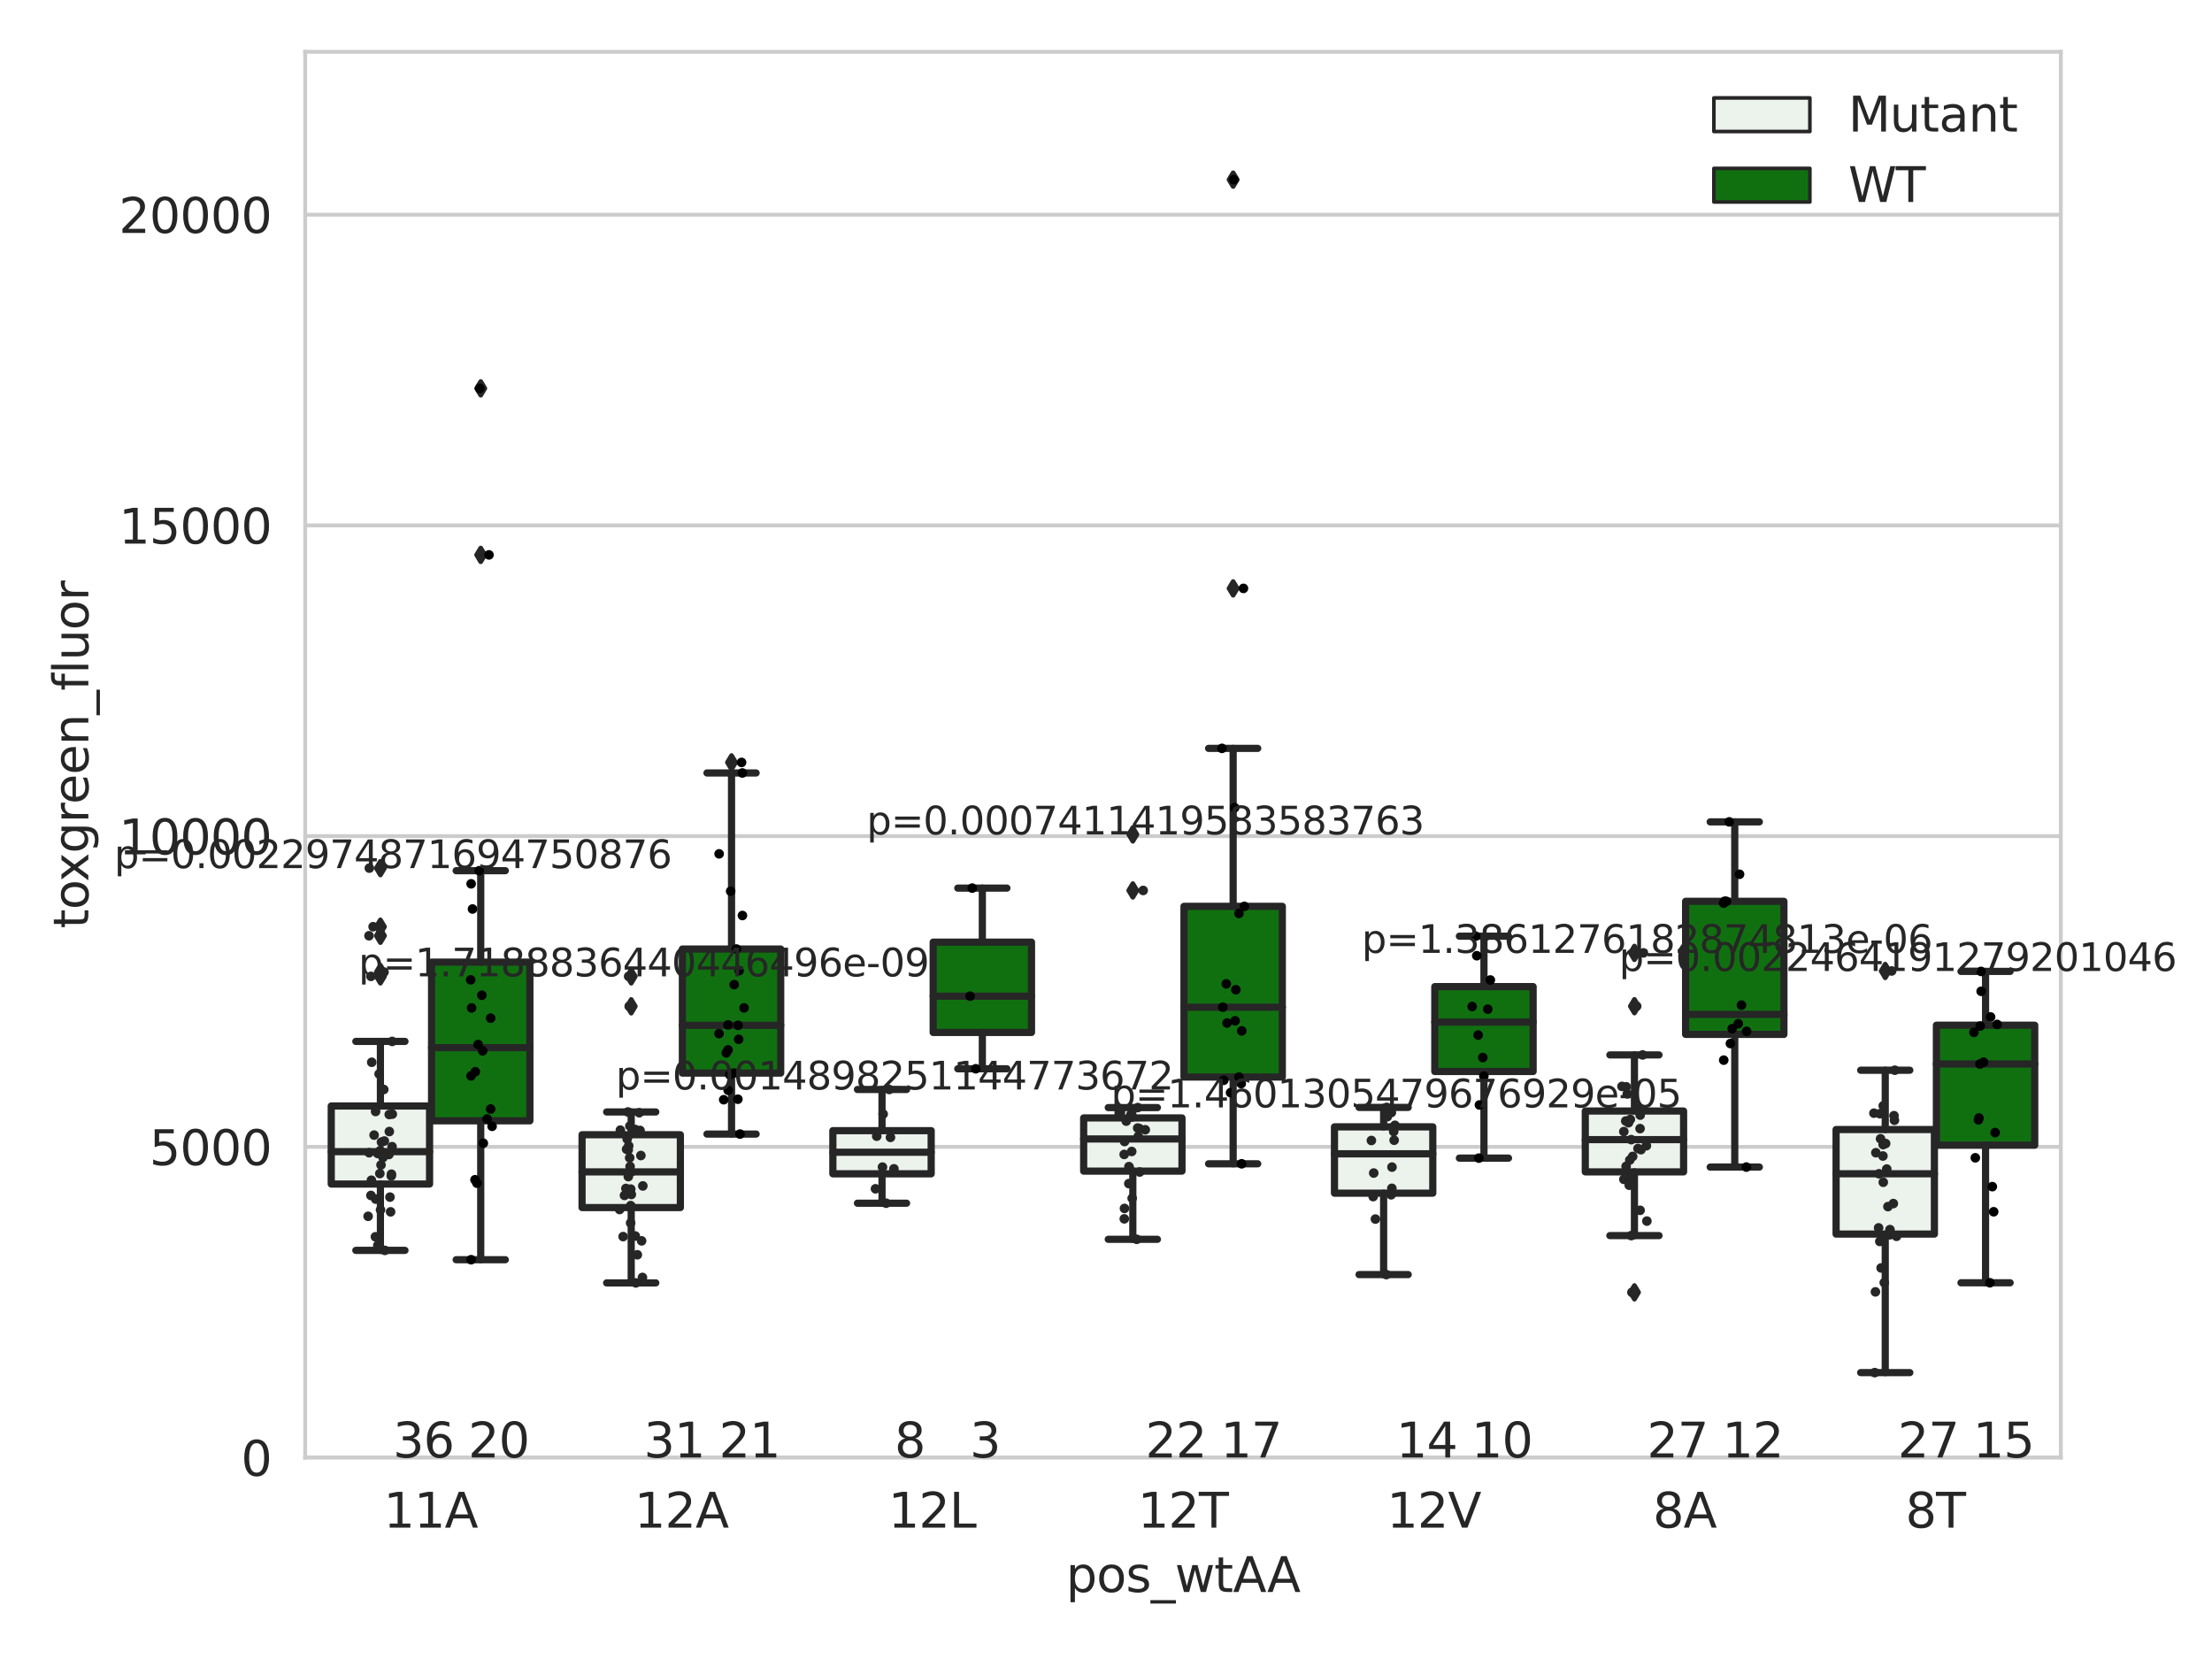<?xml version="1.0" encoding="utf-8" standalone="no"?>
<!DOCTYPE svg PUBLIC "-//W3C//DTD SVG 1.1//EN"
  "http://www.w3.org/Graphics/SVG/1.1/DTD/svg11.dtd">
<svg xmlns:xlink="http://www.w3.org/1999/xlink" width="460.8pt" height="345.6pt" viewBox="0 0 460.8 345.6" xmlns="http://www.w3.org/2000/svg" version="1.1">
 <defs>
  <style type="text/css">*{stroke-linejoin: round; stroke-linecap: butt}</style>
 </defs>
 <g id="figure_1">
  <g id="patch_1">
   <path d="M 0 345.6 
L 460.8 345.6 
L 460.8 0 
L 0 0 
z
" style="fill: #ffffff"/>
  </g>
  <g id="axes_1">
   <g id="patch_2">
    <path d="M 63.571 303.64 
L 429.305 303.64 
L 429.305 10.8 
L 63.571 10.8 
z
" style="fill: #ffffff"/>
   </g>
   <g id="matplotlib.axis_1">
    <g id="xtick_1">
     <g id="text_1">
      <!-- 11A -->
      <g style="fill: #262626" transform="translate(79.912 318.238)scale(0.1 -0.1)">
       <defs>
        <path id="DejaVuSans-31" d="M 794 531 
L 1825 531 
L 1825 4091 
L 703 3866 
L 703 4441 
L 1819 4666 
L 2450 4666 
L 2450 531 
L 3481 531 
L 3481 0 
L 794 0 
L 794 531 
z
" transform="scale(0.016)"/>
        <path id="DejaVuSans-41" d="M 2188 4044 
L 1331 1722 
L 3047 1722 
L 2188 4044 
z
M 1831 4666 
L 2547 4666 
L 4325 0 
L 3669 0 
L 3244 1197 
L 1141 1197 
L 716 0 
L 50 0 
L 1831 4666 
z
" transform="scale(0.016)"/>
       </defs>
       <use xlink:href="#DejaVuSans-31"/>
       <use xlink:href="#DejaVuSans-31" x="63.623"/>
       <use xlink:href="#DejaVuSans-41" x="127.246"/>
      </g>
     </g>
    </g>
    <g id="xtick_2">
     <g id="text_2">
      <!-- 12A -->
      <g style="fill: #262626" transform="translate(132.16 318.238)scale(0.1 -0.1)">
       <defs>
        <path id="DejaVuSans-32" d="M 1228 531 
L 3431 531 
L 3431 0 
L 469 0 
L 469 531 
Q 828 903 1448 1529 
Q 2069 2156 2228 2338 
Q 2531 2678 2651 2914 
Q 2772 3150 2772 3378 
Q 2772 3750 2511 3984 
Q 2250 4219 1831 4219 
Q 1534 4219 1204 4116 
Q 875 4013 500 3803 
L 500 4441 
Q 881 4594 1212 4672 
Q 1544 4750 1819 4750 
Q 2544 4750 2975 4387 
Q 3406 4025 3406 3419 
Q 3406 3131 3298 2873 
Q 3191 2616 2906 2266 
Q 2828 2175 2409 1742 
Q 1991 1309 1228 531 
z
" transform="scale(0.016)"/>
       </defs>
       <use xlink:href="#DejaVuSans-31"/>
       <use xlink:href="#DejaVuSans-32" x="63.623"/>
       <use xlink:href="#DejaVuSans-41" x="127.246"/>
      </g>
     </g>
    </g>
    <g id="xtick_3">
     <g id="text_3">
      <!-- 12L -->
      <g style="fill: #262626" transform="translate(185.042 318.238)scale(0.1 -0.1)">
       <defs>
        <path id="DejaVuSans-4c" d="M 628 4666 
L 1259 4666 
L 1259 531 
L 3531 531 
L 3531 0 
L 628 0 
L 628 4666 
z
" transform="scale(0.016)"/>
       </defs>
       <use xlink:href="#DejaVuSans-31"/>
       <use xlink:href="#DejaVuSans-32" x="63.623"/>
       <use xlink:href="#DejaVuSans-4c" x="127.246"/>
      </g>
     </g>
    </g>
    <g id="xtick_4">
     <g id="text_4">
      <!-- 12T -->
      <g style="fill: #262626" transform="translate(237.022 318.238)scale(0.1 -0.1)">
       <defs>
        <path id="DejaVuSans-54" d="M -19 4666 
L 3928 4666 
L 3928 4134 
L 2272 4134 
L 2272 0 
L 1638 0 
L 1638 4134 
L -19 4134 
L -19 4666 
z
" transform="scale(0.016)"/>
       </defs>
       <use xlink:href="#DejaVuSans-31"/>
       <use xlink:href="#DejaVuSans-32" x="63.623"/>
       <use xlink:href="#DejaVuSans-54" x="127.246"/>
      </g>
     </g>
    </g>
    <g id="xtick_5">
     <g id="text_5">
      <!-- 12V -->
      <g style="fill: #262626" transform="translate(288.903 318.238)scale(0.1 -0.1)">
       <defs>
        <path id="DejaVuSans-56" d="M 1831 0 
L 50 4666 
L 709 4666 
L 2188 738 
L 3669 4666 
L 4325 4666 
L 2547 0 
L 1831 0 
z
" transform="scale(0.016)"/>
       </defs>
       <use xlink:href="#DejaVuSans-31"/>
       <use xlink:href="#DejaVuSans-32" x="63.623"/>
       <use xlink:href="#DejaVuSans-56" x="127.246"/>
      </g>
     </g>
    </g>
    <g id="xtick_6">
     <g id="text_6">
      <!-- 8A -->
      <g style="fill: #262626" transform="translate(344.332 318.238)scale(0.1 -0.1)">
       <defs>
        <path id="DejaVuSans-38" d="M 2034 2216 
Q 1584 2216 1326 1975 
Q 1069 1734 1069 1313 
Q 1069 891 1326 650 
Q 1584 409 2034 409 
Q 2484 409 2743 651 
Q 3003 894 3003 1313 
Q 3003 1734 2745 1975 
Q 2488 2216 2034 2216 
z
M 1403 2484 
Q 997 2584 770 2862 
Q 544 3141 544 3541 
Q 544 4100 942 4425 
Q 1341 4750 2034 4750 
Q 2731 4750 3128 4425 
Q 3525 4100 3525 3541 
Q 3525 3141 3298 2862 
Q 3072 2584 2669 2484 
Q 3125 2378 3379 2068 
Q 3634 1759 3634 1313 
Q 3634 634 3220 271 
Q 2806 -91 2034 -91 
Q 1263 -91 848 271 
Q 434 634 434 1313 
Q 434 1759 690 2068 
Q 947 2378 1403 2484 
z
M 1172 3481 
Q 1172 3119 1398 2916 
Q 1625 2713 2034 2713 
Q 2441 2713 2670 2916 
Q 2900 3119 2900 3481 
Q 2900 3844 2670 4047 
Q 2441 4250 2034 4250 
Q 1625 4250 1398 4047 
Q 1172 3844 1172 3481 
z
" transform="scale(0.016)"/>
       </defs>
       <use xlink:href="#DejaVuSans-38"/>
       <use xlink:href="#DejaVuSans-41" x="63.623"/>
      </g>
     </g>
    </g>
    <g id="xtick_7">
     <g id="text_7">
      <!-- 8T -->
      <g style="fill: #262626" transform="translate(396.946 318.238)scale(0.1 -0.1)">
       <use xlink:href="#DejaVuSans-38"/>
       <use xlink:href="#DejaVuSans-54" x="63.623"/>
      </g>
     </g>
    </g>
    <g id="text_8">
     <!-- pos_wtAA -->
     <g style="fill: #262626" transform="translate(222.072 331.638)scale(0.1 -0.1)">
      <defs>
       <path id="DejaVuSans-70" d="M 1159 525 
L 1159 -1331 
L 581 -1331 
L 581 3500 
L 1159 3500 
L 1159 2969 
Q 1341 3281 1617 3432 
Q 1894 3584 2278 3584 
Q 2916 3584 3314 3078 
Q 3713 2572 3713 1747 
Q 3713 922 3314 415 
Q 2916 -91 2278 -91 
Q 1894 -91 1617 61 
Q 1341 213 1159 525 
z
M 3116 1747 
Q 3116 2381 2855 2742 
Q 2594 3103 2138 3103 
Q 1681 3103 1420 2742 
Q 1159 2381 1159 1747 
Q 1159 1113 1420 752 
Q 1681 391 2138 391 
Q 2594 391 2855 752 
Q 3116 1113 3116 1747 
z
" transform="scale(0.016)"/>
       <path id="DejaVuSans-6f" d="M 1959 3097 
Q 1497 3097 1228 2736 
Q 959 2375 959 1747 
Q 959 1119 1226 758 
Q 1494 397 1959 397 
Q 2419 397 2687 759 
Q 2956 1122 2956 1747 
Q 2956 2369 2687 2733 
Q 2419 3097 1959 3097 
z
M 1959 3584 
Q 2709 3584 3137 3096 
Q 3566 2609 3566 1747 
Q 3566 888 3137 398 
Q 2709 -91 1959 -91 
Q 1206 -91 779 398 
Q 353 888 353 1747 
Q 353 2609 779 3096 
Q 1206 3584 1959 3584 
z
" transform="scale(0.016)"/>
       <path id="DejaVuSans-73" d="M 2834 3397 
L 2834 2853 
Q 2591 2978 2328 3040 
Q 2066 3103 1784 3103 
Q 1356 3103 1142 2972 
Q 928 2841 928 2578 
Q 928 2378 1081 2264 
Q 1234 2150 1697 2047 
L 1894 2003 
Q 2506 1872 2764 1633 
Q 3022 1394 3022 966 
Q 3022 478 2636 193 
Q 2250 -91 1575 -91 
Q 1294 -91 989 -36 
Q 684 19 347 128 
L 347 722 
Q 666 556 975 473 
Q 1284 391 1588 391 
Q 1994 391 2212 530 
Q 2431 669 2431 922 
Q 2431 1156 2273 1281 
Q 2116 1406 1581 1522 
L 1381 1569 
Q 847 1681 609 1914 
Q 372 2147 372 2553 
Q 372 3047 722 3315 
Q 1072 3584 1716 3584 
Q 2034 3584 2315 3537 
Q 2597 3491 2834 3397 
z
" transform="scale(0.016)"/>
       <path id="DejaVuSans-5f" d="M 3263 -1063 
L 3263 -1509 
L -63 -1509 
L -63 -1063 
L 3263 -1063 
z
" transform="scale(0.016)"/>
       <path id="DejaVuSans-77" d="M 269 3500 
L 844 3500 
L 1563 769 
L 2278 3500 
L 2956 3500 
L 3675 769 
L 4391 3500 
L 4966 3500 
L 4050 0 
L 3372 0 
L 2619 2869 
L 1863 0 
L 1184 0 
L 269 3500 
z
" transform="scale(0.016)"/>
       <path id="DejaVuSans-74" d="M 1172 4494 
L 1172 3500 
L 2356 3500 
L 2356 3053 
L 1172 3053 
L 1172 1153 
Q 1172 725 1289 603 
Q 1406 481 1766 481 
L 2356 481 
L 2356 0 
L 1766 0 
Q 1100 0 847 248 
Q 594 497 594 1153 
L 594 3053 
L 172 3053 
L 172 3500 
L 594 3500 
L 594 4494 
L 1172 4494 
z
" transform="scale(0.016)"/>
      </defs>
      <use xlink:href="#DejaVuSans-70"/>
      <use xlink:href="#DejaVuSans-6f" x="63.477"/>
      <use xlink:href="#DejaVuSans-73" x="124.658"/>
      <use xlink:href="#DejaVuSans-5f" x="176.758"/>
      <use xlink:href="#DejaVuSans-77" x="226.758"/>
      <use xlink:href="#DejaVuSans-74" x="308.545"/>
      <use xlink:href="#DejaVuSans-41" x="347.754"/>
      <use xlink:href="#DejaVuSans-41" x="418.912"/>
     </g>
    </g>
   </g>
   <g id="matplotlib.axis_2">
    <g id="ytick_1">
     <g id="line2d_1">
      <path d="M 63.571 303.64 
L 429.305 303.64 
" clip-path="url(#pfd3b854c11)" style="fill: none; stroke: #cccccc; stroke-width: 0.8; stroke-linecap: round"/>
     </g>
     <g id="text_9">
      <!-- 0 -->
      <g style="fill: #262626" transform="translate(50.209 307.439)scale(0.1 -0.1)">
       <defs>
        <path id="DejaVuSans-30" d="M 2034 4250 
Q 1547 4250 1301 3770 
Q 1056 3291 1056 2328 
Q 1056 1369 1301 889 
Q 1547 409 2034 409 
Q 2525 409 2770 889 
Q 3016 1369 3016 2328 
Q 3016 3291 2770 3770 
Q 2525 4250 2034 4250 
z
M 2034 4750 
Q 2819 4750 3233 4129 
Q 3647 3509 3647 2328 
Q 3647 1150 3233 529 
Q 2819 -91 2034 -91 
Q 1250 -91 836 529 
Q 422 1150 422 2328 
Q 422 3509 836 4129 
Q 1250 4750 2034 4750 
z
" transform="scale(0.016)"/>
       </defs>
       <use xlink:href="#DejaVuSans-30"/>
      </g>
     </g>
    </g>
    <g id="ytick_2">
     <g id="line2d_2">
      <path d="M 63.571 238.91 
L 429.305 238.91 
" clip-path="url(#pfd3b854c11)" style="fill: none; stroke: #cccccc; stroke-width: 0.8; stroke-linecap: round"/>
     </g>
     <g id="text_10">
      <!-- 5000 -->
      <g style="fill: #262626" transform="translate(31.121 242.709)scale(0.1 -0.1)">
       <defs>
        <path id="DejaVuSans-35" d="M 691 4666 
L 3169 4666 
L 3169 4134 
L 1269 4134 
L 1269 2991 
Q 1406 3038 1543 3061 
Q 1681 3084 1819 3084 
Q 2600 3084 3056 2656 
Q 3513 2228 3513 1497 
Q 3513 744 3044 326 
Q 2575 -91 1722 -91 
Q 1428 -91 1123 -41 
Q 819 9 494 109 
L 494 744 
Q 775 591 1075 516 
Q 1375 441 1709 441 
Q 2250 441 2565 725 
Q 2881 1009 2881 1497 
Q 2881 1984 2565 2268 
Q 2250 2553 1709 2553 
Q 1456 2553 1204 2497 
Q 953 2441 691 2322 
L 691 4666 
z
" transform="scale(0.016)"/>
       </defs>
       <use xlink:href="#DejaVuSans-35"/>
       <use xlink:href="#DejaVuSans-30" x="63.623"/>
       <use xlink:href="#DejaVuSans-30" x="127.246"/>
       <use xlink:href="#DejaVuSans-30" x="190.869"/>
      </g>
     </g>
    </g>
    <g id="ytick_3">
     <g id="line2d_3">
      <path d="M 63.571 174.18 
L 429.305 174.18 
" clip-path="url(#pfd3b854c11)" style="fill: none; stroke: #cccccc; stroke-width: 0.8; stroke-linecap: round"/>
     </g>
     <g id="text_11">
      <!-- 10000 -->
      <g style="fill: #262626" transform="translate(24.759 177.979)scale(0.1 -0.1)">
       <use xlink:href="#DejaVuSans-31"/>
       <use xlink:href="#DejaVuSans-30" x="63.623"/>
       <use xlink:href="#DejaVuSans-30" x="127.246"/>
       <use xlink:href="#DejaVuSans-30" x="190.869"/>
       <use xlink:href="#DejaVuSans-30" x="254.492"/>
      </g>
     </g>
    </g>
    <g id="ytick_4">
     <g id="line2d_4">
      <path d="M 63.571 109.45 
L 429.305 109.45 
" clip-path="url(#pfd3b854c11)" style="fill: none; stroke: #cccccc; stroke-width: 0.8; stroke-linecap: round"/>
     </g>
     <g id="text_12">
      <!-- 15000 -->
      <g style="fill: #262626" transform="translate(24.759 113.249)scale(0.1 -0.1)">
       <use xlink:href="#DejaVuSans-31"/>
       <use xlink:href="#DejaVuSans-35" x="63.623"/>
       <use xlink:href="#DejaVuSans-30" x="127.246"/>
       <use xlink:href="#DejaVuSans-30" x="190.869"/>
       <use xlink:href="#DejaVuSans-30" x="254.492"/>
      </g>
     </g>
    </g>
    <g id="ytick_5">
     <g id="line2d_5">
      <path d="M 63.571 44.719 
L 429.305 44.719 
" clip-path="url(#pfd3b854c11)" style="fill: none; stroke: #cccccc; stroke-width: 0.8; stroke-linecap: round"/>
     </g>
     <g id="text_13">
      <!-- 20000 -->
      <g style="fill: #262626" transform="translate(24.759 48.519)scale(0.1 -0.1)">
       <use xlink:href="#DejaVuSans-32"/>
       <use xlink:href="#DejaVuSans-30" x="63.623"/>
       <use xlink:href="#DejaVuSans-30" x="127.246"/>
       <use xlink:href="#DejaVuSans-30" x="190.869"/>
       <use xlink:href="#DejaVuSans-30" x="254.492"/>
      </g>
     </g>
    </g>
    <g id="text_14">
     <!-- toxgreen_fluor -->
     <g style="fill: #262626" transform="translate(18.401 193.415)rotate(-90)scale(0.1 -0.1)">
      <defs>
       <path id="DejaVuSans-78" d="M 3513 3500 
L 2247 1797 
L 3578 0 
L 2900 0 
L 1881 1375 
L 863 0 
L 184 0 
L 1544 1831 
L 300 3500 
L 978 3500 
L 1906 2253 
L 2834 3500 
L 3513 3500 
z
" transform="scale(0.016)"/>
       <path id="DejaVuSans-67" d="M 2906 1791 
Q 2906 2416 2648 2759 
Q 2391 3103 1925 3103 
Q 1463 3103 1205 2759 
Q 947 2416 947 1791 
Q 947 1169 1205 825 
Q 1463 481 1925 481 
Q 2391 481 2648 825 
Q 2906 1169 2906 1791 
z
M 3481 434 
Q 3481 -459 3084 -895 
Q 2688 -1331 1869 -1331 
Q 1566 -1331 1297 -1286 
Q 1028 -1241 775 -1147 
L 775 -588 
Q 1028 -725 1275 -790 
Q 1522 -856 1778 -856 
Q 2344 -856 2625 -561 
Q 2906 -266 2906 331 
L 2906 616 
Q 2728 306 2450 153 
Q 2172 0 1784 0 
Q 1141 0 747 490 
Q 353 981 353 1791 
Q 353 2603 747 3093 
Q 1141 3584 1784 3584 
Q 2172 3584 2450 3431 
Q 2728 3278 2906 2969 
L 2906 3500 
L 3481 3500 
L 3481 434 
z
" transform="scale(0.016)"/>
       <path id="DejaVuSans-72" d="M 2631 2963 
Q 2534 3019 2420 3045 
Q 2306 3072 2169 3072 
Q 1681 3072 1420 2755 
Q 1159 2438 1159 1844 
L 1159 0 
L 581 0 
L 581 3500 
L 1159 3500 
L 1159 2956 
Q 1341 3275 1631 3429 
Q 1922 3584 2338 3584 
Q 2397 3584 2469 3576 
Q 2541 3569 2628 3553 
L 2631 2963 
z
" transform="scale(0.016)"/>
       <path id="DejaVuSans-65" d="M 3597 1894 
L 3597 1613 
L 953 1613 
Q 991 1019 1311 708 
Q 1631 397 2203 397 
Q 2534 397 2845 478 
Q 3156 559 3463 722 
L 3463 178 
Q 3153 47 2828 -22 
Q 2503 -91 2169 -91 
Q 1331 -91 842 396 
Q 353 884 353 1716 
Q 353 2575 817 3079 
Q 1281 3584 2069 3584 
Q 2775 3584 3186 3129 
Q 3597 2675 3597 1894 
z
M 3022 2063 
Q 3016 2534 2758 2815 
Q 2500 3097 2075 3097 
Q 1594 3097 1305 2825 
Q 1016 2553 972 2059 
L 3022 2063 
z
" transform="scale(0.016)"/>
       <path id="DejaVuSans-6e" d="M 3513 2113 
L 3513 0 
L 2938 0 
L 2938 2094 
Q 2938 2591 2744 2837 
Q 2550 3084 2163 3084 
Q 1697 3084 1428 2787 
Q 1159 2491 1159 1978 
L 1159 0 
L 581 0 
L 581 3500 
L 1159 3500 
L 1159 2956 
Q 1366 3272 1645 3428 
Q 1925 3584 2291 3584 
Q 2894 3584 3203 3211 
Q 3513 2838 3513 2113 
z
" transform="scale(0.016)"/>
       <path id="DejaVuSans-66" d="M 2375 4863 
L 2375 4384 
L 1825 4384 
Q 1516 4384 1395 4259 
Q 1275 4134 1275 3809 
L 1275 3500 
L 2222 3500 
L 2222 3053 
L 1275 3053 
L 1275 0 
L 697 0 
L 697 3053 
L 147 3053 
L 147 3500 
L 697 3500 
L 697 3744 
Q 697 4328 969 4595 
Q 1241 4863 1831 4863 
L 2375 4863 
z
" transform="scale(0.016)"/>
       <path id="DejaVuSans-6c" d="M 603 4863 
L 1178 4863 
L 1178 0 
L 603 0 
L 603 4863 
z
" transform="scale(0.016)"/>
       <path id="DejaVuSans-75" d="M 544 1381 
L 544 3500 
L 1119 3500 
L 1119 1403 
Q 1119 906 1312 657 
Q 1506 409 1894 409 
Q 2359 409 2629 706 
Q 2900 1003 2900 1516 
L 2900 3500 
L 3475 3500 
L 3475 0 
L 2900 0 
L 2900 538 
Q 2691 219 2414 64 
Q 2138 -91 1772 -91 
Q 1169 -91 856 284 
Q 544 659 544 1381 
z
M 1991 3584 
L 1991 3584 
z
" transform="scale(0.016)"/>
      </defs>
      <use xlink:href="#DejaVuSans-74"/>
      <use xlink:href="#DejaVuSans-6f" x="39.209"/>
      <use xlink:href="#DejaVuSans-78" x="97.266"/>
      <use xlink:href="#DejaVuSans-67" x="156.445"/>
      <use xlink:href="#DejaVuSans-72" x="219.922"/>
      <use xlink:href="#DejaVuSans-65" x="258.785"/>
      <use xlink:href="#DejaVuSans-65" x="320.309"/>
      <use xlink:href="#DejaVuSans-6e" x="381.832"/>
      <use xlink:href="#DejaVuSans-5f" x="445.211"/>
      <use xlink:href="#DejaVuSans-66" x="495.211"/>
      <use xlink:href="#DejaVuSans-6c" x="530.416"/>
      <use xlink:href="#DejaVuSans-75" x="558.199"/>
      <use xlink:href="#DejaVuSans-6f" x="621.578"/>
      <use xlink:href="#DejaVuSans-72" x="682.76"/>
     </g>
    </g>
   </g>
   <g id="patch_3">
    <path d="M 69.005 246.655 
L 89.486 246.655 
L 89.486 230.401 
L 69.005 230.401 
L 69.005 246.655 
z
" clip-path="url(#pfd3b854c11)" style="fill: #ecf2ec; stroke: #262626; stroke-width: 1.5; stroke-linejoin: miter"/>
   </g>
   <g id="patch_4">
    <path d="M 89.904 233.486 
L 110.385 233.486 
L 110.385 200.43 
L 89.904 200.43 
L 89.904 233.486 
z
" clip-path="url(#pfd3b854c11)" style="fill: #107010; stroke: #262626; stroke-width: 1.5; stroke-linejoin: miter"/>
   </g>
   <g id="patch_5">
    <path d="M 121.253 251.559 
L 141.734 251.559 
L 141.734 236.389 
L 121.253 236.389 
L 121.253 251.559 
z
" clip-path="url(#pfd3b854c11)" style="fill: #ecf2ec; stroke: #262626; stroke-width: 1.5; stroke-linejoin: miter"/>
   </g>
   <g id="patch_6">
    <path d="M 142.152 223.546 
L 162.633 223.546 
L 162.633 197.698 
L 142.152 197.698 
L 142.152 223.546 
z
" clip-path="url(#pfd3b854c11)" style="fill: #107010; stroke: #262626; stroke-width: 1.5; stroke-linejoin: miter"/>
   </g>
   <g id="patch_7">
    <path d="M 173.5 244.526 
L 193.981 244.526 
L 193.981 235.536 
L 173.5 235.536 
L 173.5 244.526 
z
" clip-path="url(#pfd3b854c11)" style="fill: #ecf2ec; stroke: #262626; stroke-width: 1.5; stroke-linejoin: miter"/>
   </g>
   <g id="patch_8">
    <path d="M 194.399 215.082 
L 214.88 215.082 
L 214.88 196.263 
L 194.399 196.263 
L 194.399 215.082 
z
" clip-path="url(#pfd3b854c11)" style="fill: #107010; stroke: #262626; stroke-width: 1.5; stroke-linejoin: miter"/>
   </g>
   <g id="patch_9">
    <path d="M 225.748 243.964 
L 246.229 243.964 
L 246.229 232.886 
L 225.748 232.886 
L 225.748 243.964 
z
" clip-path="url(#pfd3b854c11)" style="fill: #ecf2ec; stroke: #262626; stroke-width: 1.5; stroke-linejoin: miter"/>
   </g>
   <g id="patch_10">
    <path d="M 246.647 224.365 
L 267.128 224.365 
L 267.128 188.807 
L 246.647 188.807 
L 246.647 224.365 
z
" clip-path="url(#pfd3b854c11)" style="fill: #107010; stroke: #262626; stroke-width: 1.5; stroke-linejoin: miter"/>
   </g>
   <g id="patch_11">
    <path d="M 277.995 248.559 
L 298.477 248.559 
L 298.477 234.744 
L 277.995 234.744 
L 277.995 248.559 
z
" clip-path="url(#pfd3b854c11)" style="fill: #ecf2ec; stroke: #262626; stroke-width: 1.5; stroke-linejoin: miter"/>
   </g>
   <g id="patch_12">
    <path d="M 298.895 223.212 
L 319.376 223.212 
L 319.376 205.531 
L 298.895 205.531 
L 298.895 223.212 
z
" clip-path="url(#pfd3b854c11)" style="fill: #107010; stroke: #262626; stroke-width: 1.5; stroke-linejoin: miter"/>
   </g>
   <g id="patch_13">
    <path d="M 330.243 244.123 
L 350.724 244.123 
L 350.724 231.448 
L 330.243 231.448 
L 330.243 244.123 
z
" clip-path="url(#pfd3b854c11)" style="fill: #ecf2ec; stroke: #262626; stroke-width: 1.5; stroke-linejoin: miter"/>
   </g>
   <g id="patch_14">
    <path d="M 351.142 215.48 
L 371.623 215.48 
L 371.623 187.763 
L 351.142 187.763 
L 351.142 215.48 
z
" clip-path="url(#pfd3b854c11)" style="fill: #107010; stroke: #262626; stroke-width: 1.5; stroke-linejoin: miter"/>
   </g>
   <g id="patch_15">
    <path d="M 382.491 257.082 
L 402.972 257.082 
L 402.972 235.3 
L 382.491 235.3 
L 382.491 257.082 
z
" clip-path="url(#pfd3b854c11)" style="fill: #ecf2ec; stroke: #262626; stroke-width: 1.5; stroke-linejoin: miter"/>
   </g>
   <g id="patch_16">
    <path d="M 403.39 238.562 
L 423.871 238.562 
L 423.871 213.571 
L 403.39 213.571 
L 403.39 238.562 
z
" clip-path="url(#pfd3b854c11)" style="fill: #107010; stroke: #262626; stroke-width: 1.5; stroke-linejoin: miter"/>
   </g>
   <g id="patch_17">
    <path d="M 89.695 303.64 
L 89.695 303.64 
L 89.695 303.64 
L 89.695 303.64 
z
" clip-path="url(#pfd3b854c11)" style="fill: #ecf2ec; stroke: #262626; stroke-width: 0.75; stroke-linejoin: miter"/>
   </g>
   <g id="patch_18">
    <path d="M 89.695 303.64 
L 89.695 303.64 
L 89.695 303.64 
L 89.695 303.64 
z
" clip-path="url(#pfd3b854c11)" style="fill: #107010; stroke: #262626; stroke-width: 0.75; stroke-linejoin: miter"/>
   </g>
   <g id="PathCollection_1"/>
   <g id="PathCollection_2"/>
   <g id="line2d_6">
    <path d="M 79.246 246.655 
L 79.246 260.475 
" clip-path="url(#pfd3b854c11)" style="fill: none; stroke: #262626; stroke-width: 1.5; stroke-linecap: round"/>
   </g>
   <g id="line2d_7">
    <path d="M 79.246 230.401 
L 79.246 216.945 
" clip-path="url(#pfd3b854c11)" style="fill: none; stroke: #262626; stroke-width: 1.5; stroke-linecap: round"/>
   </g>
   <g id="line2d_8">
    <path d="M 74.125 260.475 
L 84.366 260.475 
" clip-path="url(#pfd3b854c11)" style="fill: none; stroke: #262626; stroke-width: 1.5; stroke-linecap: round"/>
   </g>
   <g id="line2d_9">
    <path d="M 74.125 216.945 
L 84.366 216.945 
" clip-path="url(#pfd3b854c11)" style="fill: none; stroke: #262626; stroke-width: 1.5; stroke-linecap: round"/>
   </g>
   <g id="line2d_10">
    <defs>
     <path id="mc13201dcb3" d="M -0 1.414 
L 0.849 0 
L 0 -1.414 
L -0.849 -0 
z
" style="stroke: #262626; stroke-linejoin: miter"/>
    </defs>
    <g clip-path="url(#pfd3b854c11)">
     <use xlink:href="#mc13201dcb3" x="79.246" y="202.501" style="fill: #262626; stroke: #262626; stroke-linejoin: miter"/>
     <use xlink:href="#mc13201dcb3" x="79.246" y="193.05" style="fill: #262626; stroke: #262626; stroke-linejoin: miter"/>
     <use xlink:href="#mc13201dcb3" x="79.246" y="203.394" style="fill: #262626; stroke: #262626; stroke-linejoin: miter"/>
     <use xlink:href="#mc13201dcb3" x="79.246" y="194.935" style="fill: #262626; stroke: #262626; stroke-linejoin: miter"/>
     <use xlink:href="#mc13201dcb3" x="79.246" y="180.846" style="fill: #262626; stroke: #262626; stroke-linejoin: miter"/>
    </g>
   </g>
   <g id="line2d_11">
    <path d="M 100.145 233.486 
L 100.145 262.422 
" clip-path="url(#pfd3b854c11)" style="fill: none; stroke: #262626; stroke-width: 1.5; stroke-linecap: round"/>
   </g>
   <g id="line2d_12">
    <path d="M 100.145 200.43 
L 100.145 181.382 
" clip-path="url(#pfd3b854c11)" style="fill: none; stroke: #262626; stroke-width: 1.5; stroke-linecap: round"/>
   </g>
   <g id="line2d_13">
    <path d="M 95.024 262.422 
L 105.265 262.422 
" clip-path="url(#pfd3b854c11)" style="fill: none; stroke: #262626; stroke-width: 1.5; stroke-linecap: round"/>
   </g>
   <g id="line2d_14">
    <path d="M 95.024 181.382 
L 105.265 181.382 
" clip-path="url(#pfd3b854c11)" style="fill: none; stroke: #262626; stroke-width: 1.5; stroke-linecap: round"/>
   </g>
   <g id="line2d_15">
    <g clip-path="url(#pfd3b854c11)">
     <use xlink:href="#mc13201dcb3" x="100.145" y="115.595" style="fill: #262626; stroke: #262626; stroke-linejoin: miter"/>
     <use xlink:href="#mc13201dcb3" x="100.145" y="80.903" style="fill: #262626; stroke: #262626; stroke-linejoin: miter"/>
    </g>
   </g>
   <g id="line2d_16">
    <path d="M 131.493 251.559 
L 131.493 267.252 
" clip-path="url(#pfd3b854c11)" style="fill: none; stroke: #262626; stroke-width: 1.5; stroke-linecap: round"/>
   </g>
   <g id="line2d_17">
    <path d="M 131.493 236.389 
L 131.493 231.643 
" clip-path="url(#pfd3b854c11)" style="fill: none; stroke: #262626; stroke-width: 1.5; stroke-linecap: round"/>
   </g>
   <g id="line2d_18">
    <path d="M 126.373 267.252 
L 136.613 267.252 
" clip-path="url(#pfd3b854c11)" style="fill: none; stroke: #262626; stroke-width: 1.5; stroke-linecap: round"/>
   </g>
   <g id="line2d_19">
    <path d="M 126.373 231.643 
L 136.613 231.643 
" clip-path="url(#pfd3b854c11)" style="fill: none; stroke: #262626; stroke-width: 1.5; stroke-linecap: round"/>
   </g>
   <g id="line2d_20">
    <g clip-path="url(#pfd3b854c11)">
     <use xlink:href="#mc13201dcb3" x="131.493" y="203.397" style="fill: #262626; stroke: #262626; stroke-linejoin: miter"/>
     <use xlink:href="#mc13201dcb3" x="131.493" y="209.634" style="fill: #262626; stroke: #262626; stroke-linejoin: miter"/>
    </g>
   </g>
   <g id="line2d_21">
    <path d="M 152.392 223.546 
L 152.392 236.247 
" clip-path="url(#pfd3b854c11)" style="fill: none; stroke: #262626; stroke-width: 1.5; stroke-linecap: round"/>
   </g>
   <g id="line2d_22">
    <path d="M 152.392 197.698 
L 152.392 161.021 
" clip-path="url(#pfd3b854c11)" style="fill: none; stroke: #262626; stroke-width: 1.5; stroke-linecap: round"/>
   </g>
   <g id="line2d_23">
    <path d="M 147.272 236.247 
L 157.512 236.247 
" clip-path="url(#pfd3b854c11)" style="fill: none; stroke: #262626; stroke-width: 1.5; stroke-linecap: round"/>
   </g>
   <g id="line2d_24">
    <path d="M 147.272 161.021 
L 157.512 161.021 
" clip-path="url(#pfd3b854c11)" style="fill: none; stroke: #262626; stroke-width: 1.5; stroke-linecap: round"/>
   </g>
   <g id="line2d_25">
    <g clip-path="url(#pfd3b854c11)">
     <use xlink:href="#mc13201dcb3" x="152.392" y="158.826" style="fill: #262626; stroke: #262626; stroke-linejoin: miter"/>
    </g>
   </g>
   <g id="line2d_26">
    <path d="M 183.741 244.526 
L 183.741 250.649 
" clip-path="url(#pfd3b854c11)" style="fill: none; stroke: #262626; stroke-width: 1.5; stroke-linecap: round"/>
   </g>
   <g id="line2d_27">
    <path d="M 183.741 235.536 
L 183.741 226.959 
" clip-path="url(#pfd3b854c11)" style="fill: none; stroke: #262626; stroke-width: 1.5; stroke-linecap: round"/>
   </g>
   <g id="line2d_28">
    <path d="M 178.621 250.649 
L 188.861 250.649 
" clip-path="url(#pfd3b854c11)" style="fill: none; stroke: #262626; stroke-width: 1.5; stroke-linecap: round"/>
   </g>
   <g id="line2d_29">
    <path d="M 178.621 226.959 
L 188.861 226.959 
" clip-path="url(#pfd3b854c11)" style="fill: none; stroke: #262626; stroke-width: 1.5; stroke-linecap: round"/>
   </g>
   <g id="line2d_30"/>
   <g id="line2d_31">
    <path d="M 204.64 215.082 
L 204.64 222.647 
" clip-path="url(#pfd3b854c11)" style="fill: none; stroke: #262626; stroke-width: 1.5; stroke-linecap: round"/>
   </g>
   <g id="line2d_32">
    <path d="M 204.64 196.263 
L 204.64 185.009 
" clip-path="url(#pfd3b854c11)" style="fill: none; stroke: #262626; stroke-width: 1.5; stroke-linecap: round"/>
   </g>
   <g id="line2d_33">
    <path d="M 199.52 222.647 
L 209.76 222.647 
" clip-path="url(#pfd3b854c11)" style="fill: none; stroke: #262626; stroke-width: 1.5; stroke-linecap: round"/>
   </g>
   <g id="line2d_34">
    <path d="M 199.52 185.009 
L 209.76 185.009 
" clip-path="url(#pfd3b854c11)" style="fill: none; stroke: #262626; stroke-width: 1.5; stroke-linecap: round"/>
   </g>
   <g id="line2d_35"/>
   <g id="line2d_36">
    <path d="M 235.988 243.964 
L 235.988 258.172 
" clip-path="url(#pfd3b854c11)" style="fill: none; stroke: #262626; stroke-width: 1.5; stroke-linecap: round"/>
   </g>
   <g id="line2d_37">
    <path d="M 235.988 232.886 
L 235.988 230.733 
" clip-path="url(#pfd3b854c11)" style="fill: none; stroke: #262626; stroke-width: 1.5; stroke-linecap: round"/>
   </g>
   <g id="line2d_38">
    <path d="M 230.868 258.172 
L 241.109 258.172 
" clip-path="url(#pfd3b854c11)" style="fill: none; stroke: #262626; stroke-width: 1.5; stroke-linecap: round"/>
   </g>
   <g id="line2d_39">
    <path d="M 230.868 230.733 
L 241.109 230.733 
" clip-path="url(#pfd3b854c11)" style="fill: none; stroke: #262626; stroke-width: 1.5; stroke-linecap: round"/>
   </g>
   <g id="line2d_40">
    <g clip-path="url(#pfd3b854c11)">
     <use xlink:href="#mc13201dcb3" x="235.988" y="185.498" style="fill: #262626; stroke: #262626; stroke-linejoin: miter"/>
     <use xlink:href="#mc13201dcb3" x="235.988" y="173.821" style="fill: #262626; stroke: #262626; stroke-linejoin: miter"/>
    </g>
   </g>
   <g id="line2d_41">
    <path d="M 256.887 224.365 
L 256.887 242.439 
" clip-path="url(#pfd3b854c11)" style="fill: none; stroke: #262626; stroke-width: 1.5; stroke-linecap: round"/>
   </g>
   <g id="line2d_42">
    <path d="M 256.887 188.807 
L 256.887 155.9 
" clip-path="url(#pfd3b854c11)" style="fill: none; stroke: #262626; stroke-width: 1.5; stroke-linecap: round"/>
   </g>
   <g id="line2d_43">
    <path d="M 251.767 242.439 
L 262.008 242.439 
" clip-path="url(#pfd3b854c11)" style="fill: none; stroke: #262626; stroke-width: 1.5; stroke-linecap: round"/>
   </g>
   <g id="line2d_44">
    <path d="M 251.767 155.9 
L 262.008 155.9 
" clip-path="url(#pfd3b854c11)" style="fill: none; stroke: #262626; stroke-width: 1.5; stroke-linecap: round"/>
   </g>
   <g id="line2d_45">
    <g clip-path="url(#pfd3b854c11)">
     <use xlink:href="#mc13201dcb3" x="256.887" y="37.422" style="fill: #262626; stroke: #262626; stroke-linejoin: miter"/>
     <use xlink:href="#mc13201dcb3" x="256.887" y="122.572" style="fill: #262626; stroke: #262626; stroke-linejoin: miter"/>
    </g>
   </g>
   <g id="line2d_46">
    <path d="M 288.236 248.559 
L 288.236 265.518 
" clip-path="url(#pfd3b854c11)" style="fill: none; stroke: #262626; stroke-width: 1.5; stroke-linecap: round"/>
   </g>
   <g id="line2d_47">
    <path d="M 288.236 234.744 
L 288.236 230.692 
" clip-path="url(#pfd3b854c11)" style="fill: none; stroke: #262626; stroke-width: 1.5; stroke-linecap: round"/>
   </g>
   <g id="line2d_48">
    <path d="M 283.116 265.518 
L 293.356 265.518 
" clip-path="url(#pfd3b854c11)" style="fill: none; stroke: #262626; stroke-width: 1.5; stroke-linecap: round"/>
   </g>
   <g id="line2d_49">
    <path d="M 283.116 230.692 
L 293.356 230.692 
" clip-path="url(#pfd3b854c11)" style="fill: none; stroke: #262626; stroke-width: 1.5; stroke-linecap: round"/>
   </g>
   <g id="line2d_50"/>
   <g id="line2d_51">
    <path d="M 309.135 223.212 
L 309.135 241.257 
" clip-path="url(#pfd3b854c11)" style="fill: none; stroke: #262626; stroke-width: 1.5; stroke-linecap: round"/>
   </g>
   <g id="line2d_52">
    <path d="M 309.135 205.531 
L 309.135 195.025 
" clip-path="url(#pfd3b854c11)" style="fill: none; stroke: #262626; stroke-width: 1.5; stroke-linecap: round"/>
   </g>
   <g id="line2d_53">
    <path d="M 304.015 241.257 
L 314.255 241.257 
" clip-path="url(#pfd3b854c11)" style="fill: none; stroke: #262626; stroke-width: 1.5; stroke-linecap: round"/>
   </g>
   <g id="line2d_54">
    <path d="M 304.015 195.025 
L 314.255 195.025 
" clip-path="url(#pfd3b854c11)" style="fill: none; stroke: #262626; stroke-width: 1.5; stroke-linecap: round"/>
   </g>
   <g id="line2d_55"/>
   <g id="line2d_56">
    <path d="M 340.484 244.123 
L 340.484 257.399 
" clip-path="url(#pfd3b854c11)" style="fill: none; stroke: #262626; stroke-width: 1.5; stroke-linecap: round"/>
   </g>
   <g id="line2d_57">
    <path d="M 340.484 231.448 
L 340.484 219.763 
" clip-path="url(#pfd3b854c11)" style="fill: none; stroke: #262626; stroke-width: 1.5; stroke-linecap: round"/>
   </g>
   <g id="line2d_58">
    <path d="M 335.363 257.399 
L 345.604 257.399 
" clip-path="url(#pfd3b854c11)" style="fill: none; stroke: #262626; stroke-width: 1.5; stroke-linecap: round"/>
   </g>
   <g id="line2d_59">
    <path d="M 335.363 219.763 
L 345.604 219.763 
" clip-path="url(#pfd3b854c11)" style="fill: none; stroke: #262626; stroke-width: 1.5; stroke-linecap: round"/>
   </g>
   <g id="line2d_60">
    <g clip-path="url(#pfd3b854c11)">
     <use xlink:href="#mc13201dcb3" x="340.484" y="269.221" style="fill: #262626; stroke: #262626; stroke-linejoin: miter"/>
     <use xlink:href="#mc13201dcb3" x="340.484" y="209.612" style="fill: #262626; stroke: #262626; stroke-linejoin: miter"/>
     <use xlink:href="#mc13201dcb3" x="340.484" y="198.504" style="fill: #262626; stroke: #262626; stroke-linejoin: miter"/>
    </g>
   </g>
   <g id="line2d_61">
    <path d="M 361.383 215.48 
L 361.383 243.123 
" clip-path="url(#pfd3b854c11)" style="fill: none; stroke: #262626; stroke-width: 1.5; stroke-linecap: round"/>
   </g>
   <g id="line2d_62">
    <path d="M 361.383 187.763 
L 361.383 171.211 
" clip-path="url(#pfd3b854c11)" style="fill: none; stroke: #262626; stroke-width: 1.5; stroke-linecap: round"/>
   </g>
   <g id="line2d_63">
    <path d="M 356.262 243.123 
L 366.503 243.123 
" clip-path="url(#pfd3b854c11)" style="fill: none; stroke: #262626; stroke-width: 1.5; stroke-linecap: round"/>
   </g>
   <g id="line2d_64">
    <path d="M 356.262 171.211 
L 366.503 171.211 
" clip-path="url(#pfd3b854c11)" style="fill: none; stroke: #262626; stroke-width: 1.5; stroke-linecap: round"/>
   </g>
   <g id="line2d_65"/>
   <g id="line2d_66">
    <path d="M 392.731 257.082 
L 392.731 285.94 
" clip-path="url(#pfd3b854c11)" style="fill: none; stroke: #262626; stroke-width: 1.5; stroke-linecap: round"/>
   </g>
   <g id="line2d_67">
    <path d="M 392.731 235.3 
L 392.731 222.947 
" clip-path="url(#pfd3b854c11)" style="fill: none; stroke: #262626; stroke-width: 1.5; stroke-linecap: round"/>
   </g>
   <g id="line2d_68">
    <path d="M 387.611 285.94 
L 397.852 285.94 
" clip-path="url(#pfd3b854c11)" style="fill: none; stroke: #262626; stroke-width: 1.5; stroke-linecap: round"/>
   </g>
   <g id="line2d_69">
    <path d="M 387.611 222.947 
L 397.852 222.947 
" clip-path="url(#pfd3b854c11)" style="fill: none; stroke: #262626; stroke-width: 1.5; stroke-linecap: round"/>
   </g>
   <g id="line2d_70">
    <g clip-path="url(#pfd3b854c11)">
     <use xlink:href="#mc13201dcb3" x="392.731" y="202.272" style="fill: #262626; stroke: #262626; stroke-linejoin: miter"/>
    </g>
   </g>
   <g id="line2d_71">
    <path d="M 413.63 238.562 
L 413.63 267.226 
" clip-path="url(#pfd3b854c11)" style="fill: none; stroke: #262626; stroke-width: 1.5; stroke-linecap: round"/>
   </g>
   <g id="line2d_72">
    <path d="M 413.63 213.571 
L 413.63 202.363 
" clip-path="url(#pfd3b854c11)" style="fill: none; stroke: #262626; stroke-width: 1.5; stroke-linecap: round"/>
   </g>
   <g id="line2d_73">
    <path d="M 408.51 267.226 
L 418.751 267.226 
" clip-path="url(#pfd3b854c11)" style="fill: none; stroke: #262626; stroke-width: 1.5; stroke-linecap: round"/>
   </g>
   <g id="line2d_74">
    <path d="M 408.51 202.363 
L 418.751 202.363 
" clip-path="url(#pfd3b854c11)" style="fill: none; stroke: #262626; stroke-width: 1.5; stroke-linecap: round"/>
   </g>
   <g id="line2d_75"/>
   <g id="line2d_76">
    <path d="M 69.005 239.911 
L 89.486 239.911 
" clip-path="url(#pfd3b854c11)" style="fill: none; stroke: #262626; stroke-width: 1.5; stroke-linecap: round"/>
   </g>
   <g id="line2d_77">
    <path d="M 89.904 218.252 
L 110.385 218.252 
" clip-path="url(#pfd3b854c11)" style="fill: none; stroke: #262626; stroke-width: 1.5; stroke-linecap: round"/>
   </g>
   <g id="line2d_78">
    <path d="M 121.253 244.125 
L 141.734 244.125 
" clip-path="url(#pfd3b854c11)" style="fill: none; stroke: #262626; stroke-width: 1.5; stroke-linecap: round"/>
   </g>
   <g id="line2d_79">
    <path d="M 142.152 213.593 
L 162.633 213.593 
" clip-path="url(#pfd3b854c11)" style="fill: none; stroke: #262626; stroke-width: 1.5; stroke-linecap: round"/>
   </g>
   <g id="line2d_80">
    <path d="M 173.5 240.031 
L 193.981 240.031 
" clip-path="url(#pfd3b854c11)" style="fill: none; stroke: #262626; stroke-width: 1.5; stroke-linecap: round"/>
   </g>
   <g id="line2d_81">
    <path d="M 194.399 207.517 
L 214.88 207.517 
" clip-path="url(#pfd3b854c11)" style="fill: none; stroke: #262626; stroke-width: 1.5; stroke-linecap: round"/>
   </g>
   <g id="line2d_82">
    <path d="M 225.748 237.264 
L 246.229 237.264 
" clip-path="url(#pfd3b854c11)" style="fill: none; stroke: #262626; stroke-width: 1.5; stroke-linecap: round"/>
   </g>
   <g id="line2d_83">
    <path d="M 246.647 209.819 
L 267.128 209.819 
" clip-path="url(#pfd3b854c11)" style="fill: none; stroke: #262626; stroke-width: 1.5; stroke-linecap: round"/>
   </g>
   <g id="line2d_84">
    <path d="M 277.995 240.359 
L 298.477 240.359 
" clip-path="url(#pfd3b854c11)" style="fill: none; stroke: #262626; stroke-width: 1.5; stroke-linecap: round"/>
   </g>
   <g id="line2d_85">
    <path d="M 298.895 212.925 
L 319.376 212.925 
" clip-path="url(#pfd3b854c11)" style="fill: none; stroke: #262626; stroke-width: 1.5; stroke-linecap: round"/>
   </g>
   <g id="line2d_86">
    <path d="M 330.243 237.408 
L 350.724 237.408 
" clip-path="url(#pfd3b854c11)" style="fill: none; stroke: #262626; stroke-width: 1.5; stroke-linecap: round"/>
   </g>
   <g id="line2d_87">
    <path d="M 351.142 211.317 
L 371.623 211.317 
" clip-path="url(#pfd3b854c11)" style="fill: none; stroke: #262626; stroke-width: 1.5; stroke-linecap: round"/>
   </g>
   <g id="line2d_88">
    <path d="M 382.491 244.516 
L 402.972 244.516 
" clip-path="url(#pfd3b854c11)" style="fill: none; stroke: #262626; stroke-width: 1.5; stroke-linecap: round"/>
   </g>
   <g id="line2d_89">
    <path d="M 403.39 221.65 
L 423.871 221.65 
" clip-path="url(#pfd3b854c11)" style="fill: none; stroke: #262626; stroke-width: 1.5; stroke-linecap: round"/>
   </g>
   <g id="patch_19">
    <path d="M 63.571 303.64 
L 63.571 10.8 
" style="fill: none; stroke: #cccccc; stroke-width: 0.8; stroke-linejoin: miter; stroke-linecap: square"/>
   </g>
   <g id="patch_20">
    <path d="M 429.305 303.64 
L 429.305 10.8 
" style="fill: none; stroke: #cccccc; stroke-width: 0.8; stroke-linejoin: miter; stroke-linecap: square"/>
   </g>
   <g id="patch_21">
    <path d="M 63.571 303.64 
L 429.305 303.64 
" style="fill: none; stroke: #cccccc; stroke-width: 0.8; stroke-linejoin: miter; stroke-linecap: square"/>
   </g>
   <g id="patch_22">
    <path d="M 63.571 10.8 
L 429.305 10.8 
" style="fill: none; stroke: #cccccc; stroke-width: 0.8; stroke-linejoin: miter; stroke-linecap: square"/>
   </g>
   <g id="PathCollection_3">
    <defs>
     <path id="C0_0_fa0ba61e39" d="M 0 1 
C 0.265 1 0.52 0.895 0.707 0.707 
C 0.895 0.52 1 0.265 1 -0 
C 1 -0.265 0.895 -0.52 0.707 -0.707 
C 0.52 -0.895 0.265 -1 0 -1 
C -0.265 -1 -0.52 -0.895 -0.707 -0.707 
C -0.895 -0.52 -1 -0.265 -1 0 
C -1 0.265 -0.895 0.52 -0.707 0.707 
C -0.52 0.895 -0.265 1 0 1 
z
"/>
    </defs>
    <g clip-path="url(#pfd3b854c11)">
     <use xlink:href="#C0_0_fa0ba61e39" x="81.368" y="252.449" style="fill: #262626"/>
    </g>
    <g clip-path="url(#pfd3b854c11)">
     <use xlink:href="#C0_0_fa0ba61e39" x="78.245" y="231.548" style="fill: #262626"/>
    </g>
    <g clip-path="url(#pfd3b854c11)">
     <use xlink:href="#C0_0_fa0ba61e39" x="80.174" y="260.475" style="fill: #262626"/>
    </g>
    <g clip-path="url(#pfd3b854c11)">
     <use xlink:href="#C0_0_fa0ba61e39" x="79.997" y="202.501" style="fill: #262626"/>
    </g>
    <g clip-path="url(#pfd3b854c11)">
     <use xlink:href="#C0_0_fa0ba61e39" x="81.087" y="232.171" style="fill: #262626"/>
    </g>
    <g clip-path="url(#pfd3b854c11)">
     <use xlink:href="#C0_0_fa0ba61e39" x="79.127" y="244.472" style="fill: #262626"/>
    </g>
    <g clip-path="url(#pfd3b854c11)">
     <use xlink:href="#C0_0_fa0ba61e39" x="81.104" y="235.723" style="fill: #262626"/>
    </g>
    <g clip-path="url(#pfd3b854c11)">
     <use xlink:href="#C0_0_fa0ba61e39" x="81.545" y="244.606" style="fill: #262626"/>
    </g>
    <g clip-path="url(#pfd3b854c11)">
     <use xlink:href="#C0_0_fa0ba61e39" x="77.727" y="193.05" style="fill: #262626"/>
    </g>
    <g clip-path="url(#pfd3b854c11)">
     <use xlink:href="#C0_0_fa0ba61e39" x="81.022" y="240.506" style="fill: #262626"/>
    </g>
    <g clip-path="url(#pfd3b854c11)">
     <use xlink:href="#C0_0_fa0ba61e39" x="77.277" y="203.394" style="fill: #262626"/>
    </g>
    <g clip-path="url(#pfd3b854c11)">
     <use xlink:href="#C0_0_fa0ba61e39" x="76.688" y="253.378" style="fill: #262626"/>
    </g>
    <g clip-path="url(#pfd3b854c11)">
     <use xlink:href="#C0_0_fa0ba61e39" x="81.7" y="216.945" style="fill: #262626"/>
    </g>
    <g clip-path="url(#pfd3b854c11)">
     <use xlink:href="#C0_0_fa0ba61e39" x="77.438" y="221.291" style="fill: #262626"/>
    </g>
    <g clip-path="url(#pfd3b854c11)">
     <use xlink:href="#C0_0_fa0ba61e39" x="81.514" y="244.962" style="fill: #262626"/>
    </g>
    <g clip-path="url(#pfd3b854c11)">
     <use xlink:href="#C0_0_fa0ba61e39" x="79.223" y="239.683" style="fill: #262626"/>
    </g>
    <g clip-path="url(#pfd3b854c11)">
     <use xlink:href="#C0_0_fa0ba61e39" x="76.869" y="194.935" style="fill: #262626"/>
    </g>
    <g clip-path="url(#pfd3b854c11)">
     <use xlink:href="#C0_0_fa0ba61e39" x="79.796" y="241.125" style="fill: #262626"/>
    </g>
    <g clip-path="url(#pfd3b854c11)">
     <use xlink:href="#C0_0_fa0ba61e39" x="77.268" y="249.03" style="fill: #262626"/>
    </g>
    <g clip-path="url(#pfd3b854c11)">
     <use xlink:href="#C0_0_fa0ba61e39" x="79.374" y="242.679" style="fill: #262626"/>
    </g>
    <g clip-path="url(#pfd3b854c11)">
     <use xlink:href="#C0_0_fa0ba61e39" x="81.236" y="249.379" style="fill: #262626"/>
    </g>
    <g clip-path="url(#pfd3b854c11)">
     <use xlink:href="#C0_0_fa0ba61e39" x="79.27" y="252.042" style="fill: #262626"/>
    </g>
    <g clip-path="url(#pfd3b854c11)">
     <use xlink:href="#C0_0_fa0ba61e39" x="78.269" y="249.796" style="fill: #262626"/>
    </g>
    <g clip-path="url(#pfd3b854c11)">
     <use xlink:href="#C0_0_fa0ba61e39" x="76.94" y="180.846" style="fill: #262626"/>
    </g>
    <g clip-path="url(#pfd3b854c11)">
     <use xlink:href="#C0_0_fa0ba61e39" x="77.367" y="245.864" style="fill: #262626"/>
    </g>
    <g clip-path="url(#pfd3b854c11)">
     <use xlink:href="#C0_0_fa0ba61e39" x="81.724" y="232.093" style="fill: #262626"/>
    </g>
    <g clip-path="url(#pfd3b854c11)">
     <use xlink:href="#C0_0_fa0ba61e39" x="78.206" y="257.646" style="fill: #262626"/>
    </g>
    <g clip-path="url(#pfd3b854c11)">
     <use xlink:href="#C0_0_fa0ba61e39" x="78.693" y="240.296" style="fill: #262626"/>
    </g>
    <g clip-path="url(#pfd3b854c11)">
     <use xlink:href="#C0_0_fa0ba61e39" x="80.069" y="237.694" style="fill: #262626"/>
    </g>
    <g clip-path="url(#pfd3b854c11)">
     <use xlink:href="#C0_0_fa0ba61e39" x="79.951" y="226.963" style="fill: #262626"/>
    </g>
    <g clip-path="url(#pfd3b854c11)">
     <use xlink:href="#C0_0_fa0ba61e39" x="78.707" y="259.42" style="fill: #262626"/>
    </g>
    <g clip-path="url(#pfd3b854c11)">
     <use xlink:href="#C0_0_fa0ba61e39" x="79.466" y="237.913" style="fill: #262626"/>
    </g>
    <g clip-path="url(#pfd3b854c11)">
     <use xlink:href="#C0_0_fa0ba61e39" x="81.675" y="238.87" style="fill: #262626"/>
    </g>
    <g clip-path="url(#pfd3b854c11)">
     <use xlink:href="#C0_0_fa0ba61e39" x="78.977" y="223.724" style="fill: #262626"/>
    </g>
    <g clip-path="url(#pfd3b854c11)">
     <use xlink:href="#C0_0_fa0ba61e39" x="77.936" y="236.462" style="fill: #262626"/>
    </g>
    <g clip-path="url(#pfd3b854c11)">
     <use xlink:href="#C0_0_fa0ba61e39" x="76.9" y="240.139" style="fill: #262626"/>
    </g>
   </g>
   <g id="PathCollection_4">
    <defs>
     <path id="C1_0_34b36a3599" d="M 0 1 
C 0.265 1 0.52 0.895 0.707 0.707 
C 0.895 0.52 1 0.265 1 -0 
C 1 -0.265 0.895 -0.52 0.707 -0.707 
C 0.52 -0.895 0.265 -1 0 -1 
C -0.265 -1 -0.52 -0.895 -0.707 -0.707 
C -0.895 -0.52 -1 -0.265 -1 0 
C -1 0.265 -0.895 0.52 -0.707 0.707 
C -0.52 0.895 -0.265 1 0 1 
z
"/>
    </defs>
    <g clip-path="url(#pfd3b854c11)">
     <use xlink:href="#C1_0_34b36a3599" x="98.052" y="204.119"/>
    </g>
    <g clip-path="url(#pfd3b854c11)">
     <use xlink:href="#C1_0_34b36a3599" x="100.378" y="207.329"/>
    </g>
    <g clip-path="url(#pfd3b854c11)">
     <use xlink:href="#C1_0_34b36a3599" x="100.541" y="218.902"/>
    </g>
    <g clip-path="url(#pfd3b854c11)">
     <use xlink:href="#C1_0_34b36a3599" x="101.473" y="233.104"/>
    </g>
    <g clip-path="url(#pfd3b854c11)">
     <use xlink:href="#C1_0_34b36a3599" x="101.863" y="115.595"/>
    </g>
    <g clip-path="url(#pfd3b854c11)">
     <use xlink:href="#C1_0_34b36a3599" x="99.353" y="246.477"/>
    </g>
    <g clip-path="url(#pfd3b854c11)">
     <use xlink:href="#C1_0_34b36a3599" x="102.513" y="234.631"/>
    </g>
    <g clip-path="url(#pfd3b854c11)">
     <use xlink:href="#C1_0_34b36a3599" x="98.132" y="224.128"/>
    </g>
    <g clip-path="url(#pfd3b854c11)">
     <use xlink:href="#C1_0_34b36a3599" x="98.146" y="184.116"/>
    </g>
    <g clip-path="url(#pfd3b854c11)">
     <use xlink:href="#C1_0_34b36a3599" x="102.217" y="212.097"/>
    </g>
    <g clip-path="url(#pfd3b854c11)">
     <use xlink:href="#C1_0_34b36a3599" x="100.685" y="238.153"/>
    </g>
    <g clip-path="url(#pfd3b854c11)">
     <use xlink:href="#C1_0_34b36a3599" x="99.016" y="223.26"/>
    </g>
    <g clip-path="url(#pfd3b854c11)">
     <use xlink:href="#C1_0_34b36a3599" x="102.211" y="231.029"/>
    </g>
    <g clip-path="url(#pfd3b854c11)">
     <use xlink:href="#C1_0_34b36a3599" x="99.953" y="80.903"/>
    </g>
    <g clip-path="url(#pfd3b854c11)">
     <use xlink:href="#C1_0_34b36a3599" x="98.138" y="262.422"/>
    </g>
    <g clip-path="url(#pfd3b854c11)">
     <use xlink:href="#C1_0_34b36a3599" x="99.837" y="181.382"/>
    </g>
    <g clip-path="url(#pfd3b854c11)">
     <use xlink:href="#C1_0_34b36a3599" x="98.954" y="245.764"/>
    </g>
    <g clip-path="url(#pfd3b854c11)">
     <use xlink:href="#C1_0_34b36a3599" x="98.24" y="209.967"/>
    </g>
    <g clip-path="url(#pfd3b854c11)">
     <use xlink:href="#C1_0_34b36a3599" x="99.601" y="217.603"/>
    </g>
    <g clip-path="url(#pfd3b854c11)">
     <use xlink:href="#C1_0_34b36a3599" x="98.436" y="189.363"/>
    </g>
   </g>
   <g id="PathCollection_5">
    <defs>
     <path id="C2_0_1480e4ff40" d="M 0 1 
C 0.265 1 0.52 0.895 0.707 0.707 
C 0.895 0.52 1 0.265 1 -0 
C 1 -0.265 0.895 -0.52 0.707 -0.707 
C 0.52 -0.895 0.265 -1 0 -1 
C -0.265 -1 -0.52 -0.895 -0.707 -0.707 
C -0.895 -0.52 -1 -0.265 -1 0 
C -1 0.265 -0.895 0.52 -0.707 0.707 
C -0.52 0.895 -0.265 1 0 1 
z
"/>
    </defs>
    <g clip-path="url(#pfd3b854c11)">
     <use xlink:href="#C2_0_1480e4ff40" x="129.81" y="257.606" style="fill: #262626"/>
    </g>
    <g clip-path="url(#pfd3b854c11)">
     <use xlink:href="#C2_0_1480e4ff40" x="130.958" y="203.397" style="fill: #262626"/>
    </g>
    <g clip-path="url(#pfd3b854c11)">
     <use xlink:href="#C2_0_1480e4ff40" x="130.533" y="239.403" style="fill: #262626"/>
    </g>
    <g clip-path="url(#pfd3b854c11)">
     <use xlink:href="#C2_0_1480e4ff40" x="132.344" y="257.48" style="fill: #262626"/>
    </g>
    <g clip-path="url(#pfd3b854c11)">
     <use xlink:href="#C2_0_1480e4ff40" x="131.219" y="234.574" style="fill: #262626"/>
    </g>
    <g clip-path="url(#pfd3b854c11)">
     <use xlink:href="#C2_0_1480e4ff40" x="130.892" y="245.107" style="fill: #262626"/>
    </g>
    <g clip-path="url(#pfd3b854c11)">
     <use xlink:href="#C2_0_1480e4ff40" x="131.505" y="244.125" style="fill: #262626"/>
    </g>
    <g clip-path="url(#pfd3b854c11)">
     <use xlink:href="#C2_0_1480e4ff40" x="131.52" y="248.83" style="fill: #262626"/>
    </g>
    <g clip-path="url(#pfd3b854c11)">
     <use xlink:href="#C2_0_1480e4ff40" x="133.836" y="266.114" style="fill: #262626"/>
    </g>
    <g clip-path="url(#pfd3b854c11)">
     <use xlink:href="#C2_0_1480e4ff40" x="133.16" y="231.802" style="fill: #262626"/>
    </g>
    <g clip-path="url(#pfd3b854c11)">
     <use xlink:href="#C2_0_1480e4ff40" x="133.506" y="240.717" style="fill: #262626"/>
    </g>
    <g clip-path="url(#pfd3b854c11)">
     <use xlink:href="#C2_0_1480e4ff40" x="129.236" y="235.429" style="fill: #262626"/>
    </g>
    <g clip-path="url(#pfd3b854c11)">
     <use xlink:href="#C2_0_1480e4ff40" x="133.337" y="235.491" style="fill: #262626"/>
    </g>
    <g clip-path="url(#pfd3b854c11)">
     <use xlink:href="#C2_0_1480e4ff40" x="132.314" y="235.292" style="fill: #262626"/>
    </g>
    <g clip-path="url(#pfd3b854c11)">
     <use xlink:href="#C2_0_1480e4ff40" x="130.656" y="237.286" style="fill: #262626"/>
    </g>
    <g clip-path="url(#pfd3b854c11)">
     <use xlink:href="#C2_0_1480e4ff40" x="131.261" y="242.998" style="fill: #262626"/>
    </g>
    <g clip-path="url(#pfd3b854c11)">
     <use xlink:href="#C2_0_1480e4ff40" x="131.074" y="209.634" style="fill: #262626"/>
    </g>
    <g clip-path="url(#pfd3b854c11)">
     <use xlink:href="#C2_0_1480e4ff40" x="131.372" y="254.772" style="fill: #262626"/>
    </g>
    <g clip-path="url(#pfd3b854c11)">
     <use xlink:href="#C2_0_1480e4ff40" x="132.455" y="267.252" style="fill: #262626"/>
    </g>
    <g clip-path="url(#pfd3b854c11)">
     <use xlink:href="#C2_0_1480e4ff40" x="130.093" y="249.024" style="fill: #262626"/>
    </g>
    <g clip-path="url(#pfd3b854c11)">
     <use xlink:href="#C2_0_1480e4ff40" x="133.912" y="247.053" style="fill: #262626"/>
    </g>
    <g clip-path="url(#pfd3b854c11)">
     <use xlink:href="#C2_0_1480e4ff40" x="131.388" y="251.156" style="fill: #262626"/>
    </g>
    <g clip-path="url(#pfd3b854c11)">
     <use xlink:href="#C2_0_1480e4ff40" x="130.808" y="231.643" style="fill: #262626"/>
    </g>
    <g clip-path="url(#pfd3b854c11)">
     <use xlink:href="#C2_0_1480e4ff40" x="133.657" y="258.495" style="fill: #262626"/>
    </g>
    <g clip-path="url(#pfd3b854c11)">
     <use xlink:href="#C2_0_1480e4ff40" x="130.874" y="239.553" style="fill: #262626"/>
    </g>
    <g clip-path="url(#pfd3b854c11)">
     <use xlink:href="#C2_0_1480e4ff40" x="131.171" y="241.199" style="fill: #262626"/>
    </g>
    <g clip-path="url(#pfd3b854c11)">
     <use xlink:href="#C2_0_1480e4ff40" x="130.972" y="238.705" style="fill: #262626"/>
    </g>
    <g clip-path="url(#pfd3b854c11)">
     <use xlink:href="#C2_0_1480e4ff40" x="132.771" y="261.394" style="fill: #262626"/>
    </g>
    <g clip-path="url(#pfd3b854c11)">
     <use xlink:href="#C2_0_1480e4ff40" x="130.392" y="247.576" style="fill: #262626"/>
    </g>
    <g clip-path="url(#pfd3b854c11)">
     <use xlink:href="#C2_0_1480e4ff40" x="129.073" y="251.963" style="fill: #262626"/>
    </g>
    <g clip-path="url(#pfd3b854c11)">
     <use xlink:href="#C2_0_1480e4ff40" x="131.389" y="247.712" style="fill: #262626"/>
    </g>
   </g>
   <g id="PathCollection_6">
    <defs>
     <path id="C3_0_868b9749cf" d="M 0 1 
C 0.265 1 0.52 0.895 0.707 0.707 
C 0.895 0.52 1 0.265 1 -0 
C 1 -0.265 0.895 -0.52 0.707 -0.707 
C 0.52 -0.895 0.265 -1 0 -1 
C -0.265 -1 -0.52 -0.895 -0.707 -0.707 
C -0.895 -0.52 -1 -0.265 -1 0 
C -1 0.265 -0.895 0.52 -0.707 0.707 
C -0.52 0.895 -0.265 1 0 1 
z
"/>
    </defs>
    <g clip-path="url(#pfd3b854c11)">
     <use xlink:href="#C3_0_868b9749cf" x="151.673" y="218.717"/>
    </g>
    <g clip-path="url(#pfd3b854c11)">
     <use xlink:href="#C3_0_868b9749cf" x="153.966" y="202.213"/>
    </g>
    <g clip-path="url(#pfd3b854c11)">
     <use xlink:href="#C3_0_868b9749cf" x="154.649" y="161.021"/>
    </g>
    <g clip-path="url(#pfd3b854c11)">
     <use xlink:href="#C3_0_868b9749cf" x="149.807" y="177.875"/>
    </g>
    <g clip-path="url(#pfd3b854c11)">
     <use xlink:href="#C3_0_868b9749cf" x="149.784" y="215.317"/>
    </g>
    <g clip-path="url(#pfd3b854c11)">
     <use xlink:href="#C3_0_868b9749cf" x="150.764" y="229.09"/>
    </g>
    <g clip-path="url(#pfd3b854c11)">
     <use xlink:href="#C3_0_868b9749cf" x="153.759" y="213.593"/>
    </g>
    <g clip-path="url(#pfd3b854c11)">
     <use xlink:href="#C3_0_868b9749cf" x="151.299" y="219.327"/>
    </g>
    <g clip-path="url(#pfd3b854c11)">
     <use xlink:href="#C3_0_868b9749cf" x="154.161" y="236.247"/>
    </g>
    <g clip-path="url(#pfd3b854c11)">
     <use xlink:href="#C3_0_868b9749cf" x="151.665" y="213.507"/>
    </g>
    <g clip-path="url(#pfd3b854c11)">
     <use xlink:href="#C3_0_868b9749cf" x="152.02" y="223.903"/>
    </g>
    <g clip-path="url(#pfd3b854c11)">
     <use xlink:href="#C3_0_868b9749cf" x="153.714" y="228.984"/>
    </g>
    <g clip-path="url(#pfd3b854c11)">
     <use xlink:href="#C3_0_868b9749cf" x="152.942" y="205.119"/>
    </g>
    <g clip-path="url(#pfd3b854c11)">
     <use xlink:href="#C3_0_868b9749cf" x="154.481" y="158.826"/>
    </g>
    <g clip-path="url(#pfd3b854c11)">
     <use xlink:href="#C3_0_868b9749cf" x="152.881" y="223.546"/>
    </g>
    <g clip-path="url(#pfd3b854c11)">
     <use xlink:href="#C3_0_868b9749cf" x="153.406" y="197.698"/>
    </g>
    <g clip-path="url(#pfd3b854c11)">
     <use xlink:href="#C3_0_868b9749cf" x="153.874" y="216.511"/>
    </g>
    <g clip-path="url(#pfd3b854c11)">
     <use xlink:href="#C3_0_868b9749cf" x="155.002" y="209.959"/>
    </g>
    <g clip-path="url(#pfd3b854c11)">
     <use xlink:href="#C3_0_868b9749cf" x="151.688" y="227.123"/>
    </g>
    <g clip-path="url(#pfd3b854c11)">
     <use xlink:href="#C3_0_868b9749cf" x="152.212" y="185.656"/>
    </g>
    <g clip-path="url(#pfd3b854c11)">
     <use xlink:href="#C3_0_868b9749cf" x="154.664" y="190.717"/>
    </g>
   </g>
   <g id="PathCollection_7">
    <defs>
     <path id="C4_0_8cdc426c67" d="M 0 1 
C 0.265 1 0.52 0.895 0.707 0.707 
C 0.895 0.52 1 0.265 1 -0 
C 1 -0.265 0.895 -0.52 0.707 -0.707 
C 0.52 -0.895 0.265 -1 0 -1 
C -0.265 -1 -0.52 -0.895 -0.707 -0.707 
C -0.895 -0.52 -1 -0.265 -1 0 
C -1 0.265 -0.895 0.52 -0.707 0.707 
C -0.52 0.895 -0.265 1 0 1 
z
"/>
    </defs>
    <g clip-path="url(#pfd3b854c11)">
     <use xlink:href="#C4_0_8cdc426c67" x="182.637" y="236.689" style="fill: #262626"/>
    </g>
    <g clip-path="url(#pfd3b854c11)">
     <use xlink:href="#C4_0_8cdc426c67" x="186.223" y="243.486" style="fill: #262626"/>
    </g>
    <g clip-path="url(#pfd3b854c11)">
     <use xlink:href="#C4_0_8cdc426c67" x="184.593" y="250.649" style="fill: #262626"/>
    </g>
    <g clip-path="url(#pfd3b854c11)">
     <use xlink:href="#C4_0_8cdc426c67" x="185.502" y="236.935" style="fill: #262626"/>
    </g>
    <g clip-path="url(#pfd3b854c11)">
     <use xlink:href="#C4_0_8cdc426c67" x="183.979" y="232.076" style="fill: #262626"/>
    </g>
    <g clip-path="url(#pfd3b854c11)">
     <use xlink:href="#C4_0_8cdc426c67" x="183.835" y="243.127" style="fill: #262626"/>
    </g>
    <g clip-path="url(#pfd3b854c11)">
     <use xlink:href="#C4_0_8cdc426c67" x="182.381" y="247.648" style="fill: #262626"/>
    </g>
    <g clip-path="url(#pfd3b854c11)">
     <use xlink:href="#C4_0_8cdc426c67" x="185.242" y="226.959" style="fill: #262626"/>
    </g>
   </g>
   <g id="PathCollection_8">
    <defs>
     <path id="C5_0_702bc12703" d="M 0 1 
C 0.265 1 0.52 0.895 0.707 0.707 
C 0.895 0.52 1 0.265 1 -0 
C 1 -0.265 0.895 -0.52 0.707 -0.707 
C 0.52 -0.895 0.265 -1 0 -1 
C -0.265 -1 -0.52 -0.895 -0.707 -0.707 
C -0.895 -0.52 -1 -0.265 -1 0 
C -1 0.265 -0.895 0.52 -0.707 0.707 
C -0.52 0.895 -0.265 1 0 1 
z
"/>
    </defs>
    <g clip-path="url(#pfd3b854c11)">
     <use xlink:href="#C5_0_702bc12703" x="203.275" y="222.647"/>
    </g>
    <g clip-path="url(#pfd3b854c11)">
     <use xlink:href="#C5_0_702bc12703" x="202.534" y="185.009"/>
    </g>
    <g clip-path="url(#pfd3b854c11)">
     <use xlink:href="#C5_0_702bc12703" x="202.09" y="207.517"/>
    </g>
   </g>
   <g id="PathCollection_9">
    <defs>
     <path id="C6_0_bbb2cdd86b" d="M 0 1 
C 0.265 1 0.52 0.895 0.707 0.707 
C 0.895 0.52 1 0.265 1 -0 
C 1 -0.265 0.895 -0.52 0.707 -0.707 
C 0.52 -0.895 0.265 -1 0 -1 
C -0.265 -1 -0.52 -0.895 -0.707 -0.707 
C -0.895 -0.52 -1 -0.265 -1 0 
C -1 0.265 -0.895 0.52 -0.707 0.707 
C -0.52 0.895 -0.265 1 0 1 
z
"/>
    </defs>
    <g clip-path="url(#pfd3b854c11)">
     <use xlink:href="#C6_0_bbb2cdd86b" x="238.142" y="185.498" style="fill: #262626"/>
    </g>
    <g clip-path="url(#pfd3b854c11)">
     <use xlink:href="#C6_0_bbb2cdd86b" x="235.264" y="243.399" style="fill: #262626"/>
    </g>
    <g clip-path="url(#pfd3b854c11)">
     <use xlink:href="#C6_0_bbb2cdd86b" x="237.421" y="244.152" style="fill: #262626"/>
    </g>
    <g clip-path="url(#pfd3b854c11)">
     <use xlink:href="#C6_0_bbb2cdd86b" x="235.853" y="249.625" style="fill: #262626"/>
    </g>
    <g clip-path="url(#pfd3b854c11)">
     <use xlink:href="#C6_0_bbb2cdd86b" x="233.41" y="231.721" style="fill: #262626"/>
    </g>
    <g clip-path="url(#pfd3b854c11)">
     <use xlink:href="#C6_0_bbb2cdd86b" x="235.965" y="173.821" style="fill: #262626"/>
    </g>
    <g clip-path="url(#pfd3b854c11)">
     <use xlink:href="#C6_0_bbb2cdd86b" x="235.757" y="239.872" style="fill: #262626"/>
    </g>
    <g clip-path="url(#pfd3b854c11)">
     <use xlink:href="#C6_0_bbb2cdd86b" x="235.183" y="243.029" style="fill: #262626"/>
    </g>
    <g clip-path="url(#pfd3b854c11)">
     <use xlink:href="#C6_0_bbb2cdd86b" x="235.604" y="232.168" style="fill: #262626"/>
    </g>
    <g clip-path="url(#pfd3b854c11)">
     <use xlink:href="#C6_0_bbb2cdd86b" x="237.367" y="235.108" style="fill: #262626"/>
    </g>
    <g clip-path="url(#pfd3b854c11)">
     <use xlink:href="#C6_0_bbb2cdd86b" x="237.125" y="236.73" style="fill: #262626"/>
    </g>
    <g clip-path="url(#pfd3b854c11)">
     <use xlink:href="#C6_0_bbb2cdd86b" x="235.773" y="232.664" style="fill: #262626"/>
    </g>
    <g clip-path="url(#pfd3b854c11)">
     <use xlink:href="#C6_0_bbb2cdd86b" x="234.266" y="237.798" style="fill: #262626"/>
    </g>
    <g clip-path="url(#pfd3b854c11)">
     <use xlink:href="#C6_0_bbb2cdd86b" x="234.193" y="240.49" style="fill: #262626"/>
    </g>
    <g clip-path="url(#pfd3b854c11)">
     <use xlink:href="#C6_0_bbb2cdd86b" x="238.582" y="235.354" style="fill: #262626"/>
    </g>
    <g clip-path="url(#pfd3b854c11)">
     <use xlink:href="#C6_0_bbb2cdd86b" x="237.001" y="234.989" style="fill: #262626"/>
    </g>
    <g clip-path="url(#pfd3b854c11)">
     <use xlink:href="#C6_0_bbb2cdd86b" x="234.212" y="253.905" style="fill: #262626"/>
    </g>
    <g clip-path="url(#pfd3b854c11)">
     <use xlink:href="#C6_0_bbb2cdd86b" x="234.614" y="233.553" style="fill: #262626"/>
    </g>
    <g clip-path="url(#pfd3b854c11)">
     <use xlink:href="#C6_0_bbb2cdd86b" x="235.155" y="246.568" style="fill: #262626"/>
    </g>
    <g clip-path="url(#pfd3b854c11)">
     <use xlink:href="#C6_0_bbb2cdd86b" x="236.802" y="258.172" style="fill: #262626"/>
    </g>
    <g clip-path="url(#pfd3b854c11)">
     <use xlink:href="#C6_0_bbb2cdd86b" x="237.029" y="230.733" style="fill: #262626"/>
    </g>
    <g clip-path="url(#pfd3b854c11)">
     <use xlink:href="#C6_0_bbb2cdd86b" x="234.248" y="251.738" style="fill: #262626"/>
    </g>
   </g>
   <g id="PathCollection_10">
    <defs>
     <path id="C7_0_e196ca0396" d="M 0 1 
C 0.265 1 0.52 0.895 0.707 0.707 
C 0.895 0.52 1 0.265 1 -0 
C 1 -0.265 0.895 -0.52 0.707 -0.707 
C 0.52 -0.895 0.265 -1 0 -1 
C -0.265 -1 -0.52 -0.895 -0.707 -0.707 
C -0.895 -0.52 -1 -0.265 -1 0 
C -1 0.265 -0.895 0.52 -0.707 0.707 
C -0.52 0.895 -0.265 1 0 1 
z
"/>
    </defs>
    <g clip-path="url(#pfd3b854c11)">
     <use xlink:href="#C7_0_e196ca0396" x="255.459" y="204.954"/>
    </g>
    <g clip-path="url(#pfd3b854c11)">
     <use xlink:href="#C7_0_e196ca0396" x="258.675" y="214.756"/>
    </g>
    <g clip-path="url(#pfd3b854c11)">
     <use xlink:href="#C7_0_e196ca0396" x="254.929" y="225.046"/>
    </g>
    <g clip-path="url(#pfd3b854c11)">
     <use xlink:href="#C7_0_e196ca0396" x="258.095" y="190.285"/>
    </g>
    <g clip-path="url(#pfd3b854c11)">
     <use xlink:href="#C7_0_e196ca0396" x="257.197" y="168.253"/>
    </g>
    <g clip-path="url(#pfd3b854c11)">
     <use xlink:href="#C7_0_e196ca0396" x="254.734" y="209.819"/>
    </g>
    <g clip-path="url(#pfd3b854c11)">
     <use xlink:href="#C7_0_e196ca0396" x="259.228" y="188.807"/>
    </g>
    <g clip-path="url(#pfd3b854c11)">
     <use xlink:href="#C7_0_e196ca0396" x="254.555" y="155.9"/>
    </g>
    <g clip-path="url(#pfd3b854c11)">
     <use xlink:href="#C7_0_e196ca0396" x="258.662" y="242.439"/>
    </g>
    <g clip-path="url(#pfd3b854c11)">
     <use xlink:href="#C7_0_e196ca0396" x="257.295" y="212.658"/>
    </g>
    <g clip-path="url(#pfd3b854c11)">
     <use xlink:href="#C7_0_e196ca0396" x="256.996" y="37.422"/>
    </g>
    <g clip-path="url(#pfd3b854c11)">
     <use xlink:href="#C7_0_e196ca0396" x="256.347" y="227.622"/>
    </g>
    <g clip-path="url(#pfd3b854c11)">
     <use xlink:href="#C7_0_e196ca0396" x="258.101" y="224.365"/>
    </g>
    <g clip-path="url(#pfd3b854c11)">
     <use xlink:href="#C7_0_e196ca0396" x="255.616" y="213.116"/>
    </g>
    <g clip-path="url(#pfd3b854c11)">
     <use xlink:href="#C7_0_e196ca0396" x="257.449" y="206.173"/>
    </g>
    <g clip-path="url(#pfd3b854c11)">
     <use xlink:href="#C7_0_e196ca0396" x="259.032" y="122.572"/>
    </g>
    <g clip-path="url(#pfd3b854c11)">
     <use xlink:href="#C7_0_e196ca0396" x="258.571" y="225.737"/>
    </g>
   </g>
   <g id="PathCollection_11">
    <defs>
     <path id="C8_0_44a6ca5543" d="M 0 1 
C 0.265 1 0.52 0.895 0.707 0.707 
C 0.895 0.52 1 0.265 1 -0 
C 1 -0.265 0.895 -0.52 0.707 -0.707 
C 0.52 -0.895 0.265 -1 0 -1 
C -0.265 -1 -0.52 -0.895 -0.707 -0.707 
C -0.895 -0.52 -1 -0.265 -1 0 
C -1 0.265 -0.895 0.52 -0.707 0.707 
C -0.52 0.895 -0.265 1 0 1 
z
"/>
    </defs>
    <g clip-path="url(#pfd3b854c11)">
     <use xlink:href="#C8_0_44a6ca5543" x="288.875" y="230.692" style="fill: #262626"/>
    </g>
    <g clip-path="url(#pfd3b854c11)">
     <use xlink:href="#C8_0_44a6ca5543" x="288.8" y="265.518" style="fill: #262626"/>
    </g>
    <g clip-path="url(#pfd3b854c11)">
     <use xlink:href="#C8_0_44a6ca5543" x="289.85" y="231.759" style="fill: #262626"/>
    </g>
    <g clip-path="url(#pfd3b854c11)">
     <use xlink:href="#C8_0_44a6ca5543" x="289.977" y="243.13" style="fill: #262626"/>
    </g>
    <g clip-path="url(#pfd3b854c11)">
     <use xlink:href="#C8_0_44a6ca5543" x="289.95" y="247.55" style="fill: #262626"/>
    </g>
    <g clip-path="url(#pfd3b854c11)">
     <use xlink:href="#C8_0_44a6ca5543" x="290.427" y="237.531" style="fill: #262626"/>
    </g>
    <g clip-path="url(#pfd3b854c11)">
     <use xlink:href="#C8_0_44a6ca5543" x="290.593" y="234.418" style="fill: #262626"/>
    </g>
    <g clip-path="url(#pfd3b854c11)">
     <use xlink:href="#C8_0_44a6ca5543" x="286.056" y="249.275" style="fill: #262626"/>
    </g>
    <g clip-path="url(#pfd3b854c11)">
     <use xlink:href="#C8_0_44a6ca5543" x="285.686" y="237.588" style="fill: #262626"/>
    </g>
    <g clip-path="url(#pfd3b854c11)">
     <use xlink:href="#C8_0_44a6ca5543" x="290.333" y="235.724" style="fill: #262626"/>
    </g>
    <g clip-path="url(#pfd3b854c11)">
     <use xlink:href="#C8_0_44a6ca5543" x="286.524" y="253.953" style="fill: #262626"/>
    </g>
    <g clip-path="url(#pfd3b854c11)">
     <use xlink:href="#C8_0_44a6ca5543" x="289.003" y="232.631" style="fill: #262626"/>
    </g>
    <g clip-path="url(#pfd3b854c11)">
     <use xlink:href="#C8_0_44a6ca5543" x="286.172" y="244.366" style="fill: #262626"/>
    </g>
    <g clip-path="url(#pfd3b854c11)">
     <use xlink:href="#C8_0_44a6ca5543" x="289.8" y="248.896" style="fill: #262626"/>
    </g>
   </g>
   <g id="PathCollection_12">
    <defs>
     <path id="C9_0_b57d903b06" d="M 0 1 
C 0.265 1 0.52 0.895 0.707 0.707 
C 0.895 0.52 1 0.265 1 -0 
C 1 -0.265 0.895 -0.52 0.707 -0.707 
C 0.52 -0.895 0.265 -1 0 -1 
C -0.265 -1 -0.52 -0.895 -0.707 -0.707 
C -0.895 -0.52 -1 -0.265 -1 0 
C -1 0.265 -0.895 0.52 -0.707 0.707 
C -0.52 0.895 -0.265 1 0 1 
z
"/>
    </defs>
    <g clip-path="url(#pfd3b854c11)">
     <use xlink:href="#C9_0_b57d903b06" x="308.079" y="241.257"/>
    </g>
    <g clip-path="url(#pfd3b854c11)">
     <use xlink:href="#C9_0_b57d903b06" x="308.889" y="220.302"/>
    </g>
    <g clip-path="url(#pfd3b854c11)">
     <use xlink:href="#C9_0_b57d903b06" x="307.928" y="215.623"/>
    </g>
    <g clip-path="url(#pfd3b854c11)">
     <use xlink:href="#C9_0_b57d903b06" x="309.928" y="210.227"/>
    </g>
    <g clip-path="url(#pfd3b854c11)">
     <use xlink:href="#C9_0_b57d903b06" x="310.467" y="204.15"/>
    </g>
    <g clip-path="url(#pfd3b854c11)">
     <use xlink:href="#C9_0_b57d903b06" x="306.678" y="209.675"/>
    </g>
    <g clip-path="url(#pfd3b854c11)">
     <use xlink:href="#C9_0_b57d903b06" x="309.114" y="224.181"/>
    </g>
    <g clip-path="url(#pfd3b854c11)">
     <use xlink:href="#C9_0_b57d903b06" x="307.64" y="199.091"/>
    </g>
    <g clip-path="url(#pfd3b854c11)">
     <use xlink:href="#C9_0_b57d903b06" x="308.194" y="230.184"/>
    </g>
    <g clip-path="url(#pfd3b854c11)">
     <use xlink:href="#C9_0_b57d903b06" x="307.402" y="195.025"/>
    </g>
   </g>
   <g id="PathCollection_13">
    <defs>
     <path id="Ca_0_522c06d617" d="M 0 1 
C 0.265 1 0.52 0.895 0.707 0.707 
C 0.895 0.52 1 0.265 1 -0 
C 1 -0.265 0.895 -0.52 0.707 -0.707 
C 0.52 -0.895 0.265 -1 0 -1 
C -0.265 -1 -0.52 -0.895 -0.707 -0.707 
C -0.895 -0.52 -1 -0.265 -1 0 
C -1 0.265 -0.895 0.52 -0.707 0.707 
C -0.52 0.895 -0.265 1 0 1 
z
"/>
    </defs>
    <g clip-path="url(#pfd3b854c11)">
     <use xlink:href="#Ca_0_522c06d617" x="340.115" y="240.903" style="fill: #262626"/>
    </g>
    <g clip-path="url(#pfd3b854c11)">
     <use xlink:href="#Ca_0_522c06d617" x="339.963" y="269.221" style="fill: #262626"/>
    </g>
    <g clip-path="url(#pfd3b854c11)">
     <use xlink:href="#Ca_0_522c06d617" x="339.632" y="233.195" style="fill: #262626"/>
    </g>
    <g clip-path="url(#pfd3b854c11)">
     <use xlink:href="#Ca_0_522c06d617" x="341.656" y="235.109" style="fill: #262626"/>
    </g>
    <g clip-path="url(#pfd3b854c11)">
     <use xlink:href="#Ca_0_522c06d617" x="341.662" y="252.129" style="fill: #262626"/>
    </g>
    <g clip-path="url(#pfd3b854c11)">
     <use xlink:href="#Ca_0_522c06d617" x="339.811" y="237.408" style="fill: #262626"/>
    </g>
    <g clip-path="url(#pfd3b854c11)">
     <use xlink:href="#Ca_0_522c06d617" x="341.844" y="239.496" style="fill: #262626"/>
    </g>
    <g clip-path="url(#pfd3b854c11)">
     <use xlink:href="#Ca_0_522c06d617" x="342.976" y="238.676" style="fill: #262626"/>
    </g>
    <g clip-path="url(#pfd3b854c11)">
     <use xlink:href="#Ca_0_522c06d617" x="338.281" y="245.68" style="fill: #262626"/>
    </g>
    <g clip-path="url(#pfd3b854c11)">
     <use xlink:href="#Ca_0_522c06d617" x="342.187" y="219.763" style="fill: #262626"/>
    </g>
    <g clip-path="url(#pfd3b854c11)">
     <use xlink:href="#Ca_0_522c06d617" x="340.948" y="209.612" style="fill: #262626"/>
    </g>
    <g clip-path="url(#pfd3b854c11)">
     <use xlink:href="#Ca_0_522c06d617" x="338.753" y="242.969" style="fill: #262626"/>
    </g>
    <g clip-path="url(#pfd3b854c11)">
     <use xlink:href="#Ca_0_522c06d617" x="338.992" y="227.878" style="fill: #262626"/>
    </g>
    <g clip-path="url(#pfd3b854c11)">
     <use xlink:href="#Ca_0_522c06d617" x="338.276" y="235.727" style="fill: #262626"/>
    </g>
    <g clip-path="url(#pfd3b854c11)">
     <use xlink:href="#Ca_0_522c06d617" x="339.69" y="245.278" style="fill: #262626"/>
    </g>
    <g clip-path="url(#pfd3b854c11)">
     <use xlink:href="#Ca_0_522c06d617" x="342.36" y="198.504" style="fill: #262626"/>
    </g>
    <g clip-path="url(#pfd3b854c11)">
     <use xlink:href="#Ca_0_522c06d617" x="338.673" y="233.521" style="fill: #262626"/>
    </g>
    <g clip-path="url(#pfd3b854c11)">
     <use xlink:href="#Ca_0_522c06d617" x="341.685" y="232.298" style="fill: #262626"/>
    </g>
    <g clip-path="url(#pfd3b854c11)">
     <use xlink:href="#Ca_0_522c06d617" x="339.515" y="241.661" style="fill: #262626"/>
    </g>
    <g clip-path="url(#pfd3b854c11)">
     <use xlink:href="#Ca_0_522c06d617" x="339.251" y="233.884" style="fill: #262626"/>
    </g>
    <g clip-path="url(#pfd3b854c11)">
     <use xlink:href="#Ca_0_522c06d617" x="341.226" y="239.256" style="fill: #262626"/>
    </g>
    <g clip-path="url(#pfd3b854c11)">
     <use xlink:href="#Ca_0_522c06d617" x="343.075" y="254.373" style="fill: #262626"/>
    </g>
    <g clip-path="url(#pfd3b854c11)">
     <use xlink:href="#Ca_0_522c06d617" x="339.817" y="257.399" style="fill: #262626"/>
    </g>
    <g clip-path="url(#pfd3b854c11)">
     <use xlink:href="#Ca_0_522c06d617" x="337.888" y="226.315" style="fill: #262626"/>
    </g>
    <g clip-path="url(#pfd3b854c11)">
     <use xlink:href="#Ca_0_522c06d617" x="338.777" y="226.401" style="fill: #262626"/>
    </g>
    <g clip-path="url(#pfd3b854c11)">
     <use xlink:href="#Ca_0_522c06d617" x="341.121" y="230.597" style="fill: #262626"/>
    </g>
    <g clip-path="url(#pfd3b854c11)">
     <use xlink:href="#Ca_0_522c06d617" x="339.4" y="246.904" style="fill: #262626"/>
    </g>
   </g>
   <g id="PathCollection_14">
    <defs>
     <path id="Cb_0_c152132ea7" d="M 0 1 
C 0.265 1 0.52 0.895 0.707 0.707 
C 0.895 0.52 1 0.265 1 -0 
C 1 -0.265 0.895 -0.52 0.707 -0.707 
C 0.52 -0.895 0.265 -1 0 -1 
C -0.265 -1 -0.52 -0.895 -0.707 -0.707 
C -0.895 -0.52 -1 -0.265 -1 0 
C -1 0.265 -0.895 0.52 -0.707 0.707 
C -0.52 0.895 -0.265 1 0 1 
z
"/>
    </defs>
    <g clip-path="url(#pfd3b854c11)">
     <use xlink:href="#Cb_0_c152132ea7" x="359.645" y="187.766"/>
    </g>
    <g clip-path="url(#pfd3b854c11)">
     <use xlink:href="#Cb_0_c152132ea7" x="360.238" y="171.211"/>
    </g>
    <g clip-path="url(#pfd3b854c11)">
     <use xlink:href="#Cb_0_c152132ea7" x="362.116" y="213.251"/>
    </g>
    <g clip-path="url(#pfd3b854c11)">
     <use xlink:href="#Cb_0_c152132ea7" x="360.85" y="214.292"/>
    </g>
    <g clip-path="url(#pfd3b854c11)">
     <use xlink:href="#Cb_0_c152132ea7" x="360.474" y="217.385"/>
    </g>
    <g clip-path="url(#pfd3b854c11)">
     <use xlink:href="#Cb_0_c152132ea7" x="359.086" y="220.847"/>
    </g>
    <g clip-path="url(#pfd3b854c11)">
     <use xlink:href="#Cb_0_c152132ea7" x="363.802" y="243.123"/>
    </g>
    <g clip-path="url(#pfd3b854c11)">
     <use xlink:href="#Cb_0_c152132ea7" x="362.778" y="209.382"/>
    </g>
    <g clip-path="url(#pfd3b854c11)">
     <use xlink:href="#Cb_0_c152132ea7" x="362.381" y="182.125"/>
    </g>
    <g clip-path="url(#pfd3b854c11)">
     <use xlink:href="#Cb_0_c152132ea7" x="363.853" y="214.845"/>
    </g>
    <g clip-path="url(#pfd3b854c11)">
     <use xlink:href="#Cb_0_c152132ea7" x="359.07" y="188.145"/>
    </g>
    <g clip-path="url(#pfd3b854c11)">
     <use xlink:href="#Cb_0_c152132ea7" x="359.281" y="187.751"/>
    </g>
   </g>
   <g id="PathCollection_15">
    <defs>
     <path id="Cc_0_a9f5423fae" d="M 0 1 
C 0.265 1 0.52 0.895 0.707 0.707 
C 0.895 0.52 1 0.265 1 -0 
C 1 -0.265 0.895 -0.52 0.707 -0.707 
C 0.52 -0.895 0.265 -1 0 -1 
C -0.265 -1 -0.52 -0.895 -0.707 -0.707 
C -0.895 -0.52 -1 -0.265 -1 0 
C -1 0.265 -0.895 0.52 -0.707 0.707 
C -0.52 0.895 -0.265 1 0 1 
z
"/>
    </defs>
    <g clip-path="url(#pfd3b854c11)">
     <use xlink:href="#Cc_0_a9f5423fae" x="392.32" y="246.285" style="fill: #262626"/>
    </g>
    <g clip-path="url(#pfd3b854c11)">
     <use xlink:href="#Cc_0_a9f5423fae" x="391.871" y="264.136" style="fill: #262626"/>
    </g>
    <g clip-path="url(#pfd3b854c11)">
     <use xlink:href="#Cc_0_a9f5423fae" x="392.316" y="230.362" style="fill: #262626"/>
    </g>
    <g clip-path="url(#pfd3b854c11)">
     <use xlink:href="#Cc_0_a9f5423fae" x="394.416" y="250.726" style="fill: #262626"/>
    </g>
    <g clip-path="url(#pfd3b854c11)">
     <use xlink:href="#Cc_0_a9f5423fae" x="391.61" y="232.004" style="fill: #262626"/>
    </g>
    <g clip-path="url(#pfd3b854c11)">
     <use xlink:href="#Cc_0_a9f5423fae" x="390.778" y="240.133" style="fill: #262626"/>
    </g>
    <g clip-path="url(#pfd3b854c11)">
     <use xlink:href="#Cc_0_a9f5423fae" x="395.081" y="257.547" style="fill: #262626"/>
    </g>
    <g clip-path="url(#pfd3b854c11)">
     <use xlink:href="#Cc_0_a9f5423fae" x="393.693" y="257.235" style="fill: #262626"/>
    </g>
    <g clip-path="url(#pfd3b854c11)">
     <use xlink:href="#Cc_0_a9f5423fae" x="390.686" y="269.119" style="fill: #262626"/>
    </g>
    <g clip-path="url(#pfd3b854c11)">
     <use xlink:href="#Cc_0_a9f5423fae" x="393.045" y="243.535" style="fill: #262626"/>
    </g>
    <g clip-path="url(#pfd3b854c11)">
     <use xlink:href="#Cc_0_a9f5423fae" x="394.552" y="232.411" style="fill: #262626"/>
    </g>
    <g clip-path="url(#pfd3b854c11)">
     <use xlink:href="#Cc_0_a9f5423fae" x="394.647" y="233.371" style="fill: #262626"/>
    </g>
    <g clip-path="url(#pfd3b854c11)">
     <use xlink:href="#Cc_0_a9f5423fae" x="393.826" y="256.928" style="fill: #262626"/>
    </g>
    <g clip-path="url(#pfd3b854c11)">
     <use xlink:href="#Cc_0_a9f5423fae" x="391.601" y="258.617" style="fill: #262626"/>
    </g>
    <g clip-path="url(#pfd3b854c11)">
     <use xlink:href="#Cc_0_a9f5423fae" x="390.541" y="285.94" style="fill: #262626"/>
    </g>
    <g clip-path="url(#pfd3b854c11)">
     <use xlink:href="#Cc_0_a9f5423fae" x="392.248" y="240.818" style="fill: #262626"/>
    </g>
    <g clip-path="url(#pfd3b854c11)">
     <use xlink:href="#Cc_0_a9f5423fae" x="393.293" y="251.358" style="fill: #262626"/>
    </g>
    <g clip-path="url(#pfd3b854c11)">
     <use xlink:href="#Cc_0_a9f5423fae" x="394.731" y="222.947" style="fill: #262626"/>
    </g>
    <g clip-path="url(#pfd3b854c11)">
     <use xlink:href="#Cc_0_a9f5423fae" x="393.715" y="256.152" style="fill: #262626"/>
    </g>
    <g clip-path="url(#pfd3b854c11)">
     <use xlink:href="#Cc_0_a9f5423fae" x="390.376" y="231.893" style="fill: #262626"/>
    </g>
    <g clip-path="url(#pfd3b854c11)">
     <use xlink:href="#Cc_0_a9f5423fae" x="391.441" y="244.516" style="fill: #262626"/>
    </g>
    <g clip-path="url(#pfd3b854c11)">
     <use xlink:href="#Cc_0_a9f5423fae" x="392.528" y="267.198" style="fill: #262626"/>
    </g>
    <g clip-path="url(#pfd3b854c11)">
     <use xlink:href="#Cc_0_a9f5423fae" x="391.751" y="237.229" style="fill: #262626"/>
    </g>
    <g clip-path="url(#pfd3b854c11)">
     <use xlink:href="#Cc_0_a9f5423fae" x="391.347" y="255.786" style="fill: #262626"/>
    </g>
    <g clip-path="url(#pfd3b854c11)">
     <use xlink:href="#Cc_0_a9f5423fae" x="394.069" y="202.272" style="fill: #262626"/>
    </g>
    <g clip-path="url(#pfd3b854c11)">
     <use xlink:href="#Cc_0_a9f5423fae" x="392.29" y="238.444" style="fill: #262626"/>
    </g>
    <g clip-path="url(#pfd3b854c11)">
     <use xlink:href="#Cc_0_a9f5423fae" x="392.814" y="238.218" style="fill: #262626"/>
    </g>
   </g>
   <g id="PathCollection_16">
    <defs>
     <path id="Cd_0_8ce63c69ff" d="M 0 1 
C 0.265 1 0.52 0.895 0.707 0.707 
C 0.895 0.52 1 0.265 1 -0 
C 1 -0.265 0.895 -0.52 0.707 -0.707 
C 0.52 -0.895 0.265 -1 0 -1 
C -0.265 -1 -0.52 -0.895 -0.707 -0.707 
C -0.895 -0.52 -1 -0.265 -1 0 
C -1 0.265 -0.895 0.52 -0.707 0.707 
C -0.52 0.895 -0.265 1 0 1 
z
"/>
    </defs>
    <g clip-path="url(#pfd3b854c11)">
     <use xlink:href="#Cd_0_8ce63c69ff" x="412.709" y="206.504"/>
    </g>
    <g clip-path="url(#pfd3b854c11)">
     <use xlink:href="#Cd_0_8ce63c69ff" x="415.625" y="235.936"/>
    </g>
    <g clip-path="url(#pfd3b854c11)">
     <use xlink:href="#Cd_0_8ce63c69ff" x="416.043" y="213.408"/>
    </g>
    <g clip-path="url(#pfd3b854c11)">
     <use xlink:href="#Cd_0_8ce63c69ff" x="414.525" y="267.226"/>
    </g>
    <g clip-path="url(#pfd3b854c11)">
     <use xlink:href="#Cd_0_8ce63c69ff" x="412.455" y="221.65"/>
    </g>
    <g clip-path="url(#pfd3b854c11)">
     <use xlink:href="#Cd_0_8ce63c69ff" x="412.687" y="202.363"/>
    </g>
    <g clip-path="url(#pfd3b854c11)">
     <use xlink:href="#Cd_0_8ce63c69ff" x="412.251" y="232.894"/>
    </g>
    <g clip-path="url(#pfd3b854c11)">
     <use xlink:href="#Cd_0_8ce63c69ff" x="413.22" y="221.264"/>
    </g>
    <g clip-path="url(#pfd3b854c11)">
     <use xlink:href="#Cd_0_8ce63c69ff" x="411.208" y="215.057"/>
    </g>
    <g clip-path="url(#pfd3b854c11)">
     <use xlink:href="#Cd_0_8ce63c69ff" x="411.496" y="241.187"/>
    </g>
    <g clip-path="url(#pfd3b854c11)">
     <use xlink:href="#Cd_0_8ce63c69ff" x="415.318" y="252.432"/>
    </g>
    <g clip-path="url(#pfd3b854c11)">
     <use xlink:href="#Cd_0_8ce63c69ff" x="412.143" y="233.284"/>
    </g>
    <g clip-path="url(#pfd3b854c11)">
     <use xlink:href="#Cd_0_8ce63c69ff" x="415.039" y="247.198"/>
    </g>
    <g clip-path="url(#pfd3b854c11)">
     <use xlink:href="#Cd_0_8ce63c69ff" x="412.52" y="213.733"/>
    </g>
    <g clip-path="url(#pfd3b854c11)">
     <use xlink:href="#Cd_0_8ce63c69ff" x="414.677" y="211.853"/>
    </g>
   </g>
   <g id="text_15">
    <!-- 36 -->
    <g style="fill: #262626" transform="translate(81.858 303.619)scale(0.1 -0.1)">
     <defs>
      <path id="DejaVuSans-33" d="M 2597 2516 
Q 3050 2419 3304 2112 
Q 3559 1806 3559 1356 
Q 3559 666 3084 287 
Q 2609 -91 1734 -91 
Q 1441 -91 1130 -33 
Q 819 25 488 141 
L 488 750 
Q 750 597 1062 519 
Q 1375 441 1716 441 
Q 2309 441 2620 675 
Q 2931 909 2931 1356 
Q 2931 1769 2642 2001 
Q 2353 2234 1838 2234 
L 1294 2234 
L 1294 2753 
L 1863 2753 
Q 2328 2753 2575 2939 
Q 2822 3125 2822 3475 
Q 2822 3834 2567 4026 
Q 2313 4219 1838 4219 
Q 1578 4219 1281 4162 
Q 984 4106 628 3988 
L 628 4550 
Q 988 4650 1302 4700 
Q 1616 4750 1894 4750 
Q 2613 4750 3031 4423 
Q 3450 4097 3450 3541 
Q 3450 3153 3228 2886 
Q 3006 2619 2597 2516 
z
" transform="scale(0.016)"/>
      <path id="DejaVuSans-36" d="M 2113 2584 
Q 1688 2584 1439 2293 
Q 1191 2003 1191 1497 
Q 1191 994 1439 701 
Q 1688 409 2113 409 
Q 2538 409 2786 701 
Q 3034 994 3034 1497 
Q 3034 2003 2786 2293 
Q 2538 2584 2113 2584 
z
M 3366 4563 
L 3366 3988 
Q 3128 4100 2886 4159 
Q 2644 4219 2406 4219 
Q 1781 4219 1451 3797 
Q 1122 3375 1075 2522 
Q 1259 2794 1537 2939 
Q 1816 3084 2150 3084 
Q 2853 3084 3261 2657 
Q 3669 2231 3669 1497 
Q 3669 778 3244 343 
Q 2819 -91 2113 -91 
Q 1303 -91 875 529 
Q 447 1150 447 2328 
Q 447 3434 972 4092 
Q 1497 4750 2381 4750 
Q 2619 4750 2861 4703 
Q 3103 4656 3366 4563 
z
" transform="scale(0.016)"/>
     </defs>
     <use xlink:href="#DejaVuSans-33"/>
     <use xlink:href="#DejaVuSans-36" x="63.623"/>
    </g>
   </g>
   <g id="text_16">
    <!-- p=0.0022974871694750876 -->
    <g style="fill: #262626" transform="translate(23.795 180.845)scale(0.08 -0.08)">
     <defs>
      <path id="DejaVuSans-3d" d="M 678 2906 
L 4684 2906 
L 4684 2381 
L 678 2381 
L 678 2906 
z
M 678 1631 
L 4684 1631 
L 4684 1100 
L 678 1100 
L 678 1631 
z
" transform="scale(0.016)"/>
      <path id="DejaVuSans-2e" d="M 684 794 
L 1344 794 
L 1344 0 
L 684 0 
L 684 794 
z
" transform="scale(0.016)"/>
      <path id="DejaVuSans-39" d="M 703 97 
L 703 672 
Q 941 559 1184 500 
Q 1428 441 1663 441 
Q 2288 441 2617 861 
Q 2947 1281 2994 2138 
Q 2813 1869 2534 1725 
Q 2256 1581 1919 1581 
Q 1219 1581 811 2004 
Q 403 2428 403 3163 
Q 403 3881 828 4315 
Q 1253 4750 1959 4750 
Q 2769 4750 3195 4129 
Q 3622 3509 3622 2328 
Q 3622 1225 3098 567 
Q 2575 -91 1691 -91 
Q 1453 -91 1209 -44 
Q 966 3 703 97 
z
M 1959 2075 
Q 2384 2075 2632 2365 
Q 2881 2656 2881 3163 
Q 2881 3666 2632 3958 
Q 2384 4250 1959 4250 
Q 1534 4250 1286 3958 
Q 1038 3666 1038 3163 
Q 1038 2656 1286 2365 
Q 1534 2075 1959 2075 
z
" transform="scale(0.016)"/>
      <path id="DejaVuSans-37" d="M 525 4666 
L 3525 4666 
L 3525 4397 
L 1831 0 
L 1172 0 
L 2766 4134 
L 525 4134 
L 525 4666 
z
" transform="scale(0.016)"/>
      <path id="DejaVuSans-34" d="M 2419 4116 
L 825 1625 
L 2419 1625 
L 2419 4116 
z
M 2253 4666 
L 3047 4666 
L 3047 1625 
L 3713 1625 
L 3713 1100 
L 3047 1100 
L 3047 0 
L 2419 0 
L 2419 1100 
L 313 1100 
L 313 1709 
L 2253 4666 
z
" transform="scale(0.016)"/>
     </defs>
     <use xlink:href="#DejaVuSans-70"/>
     <use xlink:href="#DejaVuSans-3d" x="63.477"/>
     <use xlink:href="#DejaVuSans-30" x="147.266"/>
     <use xlink:href="#DejaVuSans-2e" x="210.889"/>
     <use xlink:href="#DejaVuSans-30" x="242.676"/>
     <use xlink:href="#DejaVuSans-30" x="306.299"/>
     <use xlink:href="#DejaVuSans-32" x="369.922"/>
     <use xlink:href="#DejaVuSans-32" x="433.545"/>
     <use xlink:href="#DejaVuSans-39" x="497.168"/>
     <use xlink:href="#DejaVuSans-37" x="560.791"/>
     <use xlink:href="#DejaVuSans-34" x="624.414"/>
     <use xlink:href="#DejaVuSans-38" x="688.037"/>
     <use xlink:href="#DejaVuSans-37" x="751.66"/>
     <use xlink:href="#DejaVuSans-31" x="815.283"/>
     <use xlink:href="#DejaVuSans-36" x="878.906"/>
     <use xlink:href="#DejaVuSans-39" x="942.529"/>
     <use xlink:href="#DejaVuSans-34" x="1006.152"/>
     <use xlink:href="#DejaVuSans-37" x="1069.775"/>
     <use xlink:href="#DejaVuSans-35" x="1133.398"/>
     <use xlink:href="#DejaVuSans-30" x="1197.021"/>
     <use xlink:href="#DejaVuSans-38" x="1260.645"/>
     <use xlink:href="#DejaVuSans-37" x="1324.268"/>
     <use xlink:href="#DejaVuSans-36" x="1387.891"/>
    </g>
   </g>
   <g id="text_17">
    <!-- 20 -->
    <g style="fill: #262626" transform="translate(97.532 303.619)scale(0.1 -0.1)">
     <use xlink:href="#DejaVuSans-32"/>
     <use xlink:href="#DejaVuSans-30" x="63.623"/>
    </g>
   </g>
   <g id="text_18">
    <!-- 31 -->
    <g style="fill: #262626" transform="translate(134.106 303.619)scale(0.1 -0.1)">
     <use xlink:href="#DejaVuSans-33"/>
     <use xlink:href="#DejaVuSans-31" x="63.623"/>
    </g>
   </g>
   <g id="text_19">
    <!-- p=1.7188836440446496e-09 -->
    <g style="fill: #262626" transform="translate(74.684 203.396)scale(0.08 -0.08)">
     <defs>
      <path id="DejaVuSans-2d" d="M 313 2009 
L 1997 2009 
L 1997 1497 
L 313 1497 
L 313 2009 
z
" transform="scale(0.016)"/>
     </defs>
     <use xlink:href="#DejaVuSans-70"/>
     <use xlink:href="#DejaVuSans-3d" x="63.477"/>
     <use xlink:href="#DejaVuSans-31" x="147.266"/>
     <use xlink:href="#DejaVuSans-2e" x="210.889"/>
     <use xlink:href="#DejaVuSans-37" x="242.676"/>
     <use xlink:href="#DejaVuSans-31" x="306.299"/>
     <use xlink:href="#DejaVuSans-38" x="369.922"/>
     <use xlink:href="#DejaVuSans-38" x="433.545"/>
     <use xlink:href="#DejaVuSans-38" x="497.168"/>
     <use xlink:href="#DejaVuSans-33" x="560.791"/>
     <use xlink:href="#DejaVuSans-36" x="624.414"/>
     <use xlink:href="#DejaVuSans-34" x="688.037"/>
     <use xlink:href="#DejaVuSans-34" x="751.66"/>
     <use xlink:href="#DejaVuSans-30" x="815.283"/>
     <use xlink:href="#DejaVuSans-34" x="878.906"/>
     <use xlink:href="#DejaVuSans-34" x="942.529"/>
     <use xlink:href="#DejaVuSans-36" x="1006.152"/>
     <use xlink:href="#DejaVuSans-34" x="1069.775"/>
     <use xlink:href="#DejaVuSans-39" x="1133.398"/>
     <use xlink:href="#DejaVuSans-36" x="1197.021"/>
     <use xlink:href="#DejaVuSans-65" x="1260.645"/>
     <use xlink:href="#DejaVuSans-2d" x="1322.168"/>
     <use xlink:href="#DejaVuSans-30" x="1358.252"/>
     <use xlink:href="#DejaVuSans-39" x="1421.875"/>
    </g>
   </g>
   <g id="text_20">
    <!-- 21 -->
    <g style="fill: #262626" transform="translate(149.78 303.619)scale(0.1 -0.1)">
     <use xlink:href="#DejaVuSans-32"/>
     <use xlink:href="#DejaVuSans-31" x="63.623"/>
    </g>
   </g>
   <g id="text_21">
    <!-- 8 -->
    <g style="fill: #262626" transform="translate(186.353 303.619)scale(0.1 -0.1)">
     <use xlink:href="#DejaVuSans-38"/>
    </g>
   </g>
   <g id="text_22">
    <!-- p=0.0014898251144773672 -->
    <g style="fill: #262626" transform="translate(128.291 226.959)scale(0.08 -0.08)">
     <use xlink:href="#DejaVuSans-70"/>
     <use xlink:href="#DejaVuSans-3d" x="63.477"/>
     <use xlink:href="#DejaVuSans-30" x="147.266"/>
     <use xlink:href="#DejaVuSans-2e" x="210.889"/>
     <use xlink:href="#DejaVuSans-30" x="242.676"/>
     <use xlink:href="#DejaVuSans-30" x="306.299"/>
     <use xlink:href="#DejaVuSans-31" x="369.922"/>
     <use xlink:href="#DejaVuSans-34" x="433.545"/>
     <use xlink:href="#DejaVuSans-38" x="497.168"/>
     <use xlink:href="#DejaVuSans-39" x="560.791"/>
     <use xlink:href="#DejaVuSans-38" x="624.414"/>
     <use xlink:href="#DejaVuSans-32" x="688.037"/>
     <use xlink:href="#DejaVuSans-35" x="751.66"/>
     <use xlink:href="#DejaVuSans-31" x="815.283"/>
     <use xlink:href="#DejaVuSans-31" x="878.906"/>
     <use xlink:href="#DejaVuSans-34" x="942.529"/>
     <use xlink:href="#DejaVuSans-34" x="1006.152"/>
     <use xlink:href="#DejaVuSans-37" x="1069.775"/>
     <use xlink:href="#DejaVuSans-37" x="1133.398"/>
     <use xlink:href="#DejaVuSans-33" x="1197.021"/>
     <use xlink:href="#DejaVuSans-36" x="1260.645"/>
     <use xlink:href="#DejaVuSans-37" x="1324.268"/>
     <use xlink:href="#DejaVuSans-32" x="1387.891"/>
    </g>
   </g>
   <g id="text_23">
    <!-- 3 -->
    <g style="fill: #262626" transform="translate(202.027 303.619)scale(0.1 -0.1)">
     <use xlink:href="#DejaVuSans-33"/>
    </g>
   </g>
   <g id="text_24">
    <!-- 22 -->
    <g style="fill: #262626" transform="translate(238.601 303.619)scale(0.1 -0.1)">
     <use xlink:href="#DejaVuSans-32"/>
     <use xlink:href="#DejaVuSans-32" x="63.623"/>
    </g>
   </g>
   <g id="text_25">
    <!-- p=0.0007411419583583763 -->
    <g style="fill: #262626" transform="translate(180.538 173.821)scale(0.08 -0.08)">
     <use xlink:href="#DejaVuSans-70"/>
     <use xlink:href="#DejaVuSans-3d" x="63.477"/>
     <use xlink:href="#DejaVuSans-30" x="147.266"/>
     <use xlink:href="#DejaVuSans-2e" x="210.889"/>
     <use xlink:href="#DejaVuSans-30" x="242.676"/>
     <use xlink:href="#DejaVuSans-30" x="306.299"/>
     <use xlink:href="#DejaVuSans-30" x="369.922"/>
     <use xlink:href="#DejaVuSans-37" x="433.545"/>
     <use xlink:href="#DejaVuSans-34" x="497.168"/>
     <use xlink:href="#DejaVuSans-31" x="560.791"/>
     <use xlink:href="#DejaVuSans-31" x="624.414"/>
     <use xlink:href="#DejaVuSans-34" x="688.037"/>
     <use xlink:href="#DejaVuSans-31" x="751.66"/>
     <use xlink:href="#DejaVuSans-39" x="815.283"/>
     <use xlink:href="#DejaVuSans-35" x="878.906"/>
     <use xlink:href="#DejaVuSans-38" x="942.529"/>
     <use xlink:href="#DejaVuSans-33" x="1006.152"/>
     <use xlink:href="#DejaVuSans-35" x="1069.775"/>
     <use xlink:href="#DejaVuSans-38" x="1133.398"/>
     <use xlink:href="#DejaVuSans-33" x="1197.021"/>
     <use xlink:href="#DejaVuSans-37" x="1260.645"/>
     <use xlink:href="#DejaVuSans-36" x="1324.268"/>
     <use xlink:href="#DejaVuSans-33" x="1387.891"/>
    </g>
   </g>
   <g id="text_26">
    <!-- 17 -->
    <g style="fill: #262626" transform="translate(254.275 303.619)scale(0.1 -0.1)">
     <use xlink:href="#DejaVuSans-31"/>
     <use xlink:href="#DejaVuSans-37" x="63.623"/>
    </g>
   </g>
   <g id="text_27">
    <!-- 14 -->
    <g style="fill: #262626" transform="translate(290.848 303.619)scale(0.1 -0.1)">
     <use xlink:href="#DejaVuSans-31"/>
     <use xlink:href="#DejaVuSans-34" x="63.623"/>
    </g>
   </g>
   <g id="text_28">
    <!-- p=1.4601305479676929e-05 -->
    <g style="fill: #262626" transform="translate(231.427 230.691)scale(0.08 -0.08)">
     <use xlink:href="#DejaVuSans-70"/>
     <use xlink:href="#DejaVuSans-3d" x="63.477"/>
     <use xlink:href="#DejaVuSans-31" x="147.266"/>
     <use xlink:href="#DejaVuSans-2e" x="210.889"/>
     <use xlink:href="#DejaVuSans-34" x="242.676"/>
     <use xlink:href="#DejaVuSans-36" x="306.299"/>
     <use xlink:href="#DejaVuSans-30" x="369.922"/>
     <use xlink:href="#DejaVuSans-31" x="433.545"/>
     <use xlink:href="#DejaVuSans-33" x="497.168"/>
     <use xlink:href="#DejaVuSans-30" x="560.791"/>
     <use xlink:href="#DejaVuSans-35" x="624.414"/>
     <use xlink:href="#DejaVuSans-34" x="688.037"/>
     <use xlink:href="#DejaVuSans-37" x="751.66"/>
     <use xlink:href="#DejaVuSans-39" x="815.283"/>
     <use xlink:href="#DejaVuSans-36" x="878.906"/>
     <use xlink:href="#DejaVuSans-37" x="942.529"/>
     <use xlink:href="#DejaVuSans-36" x="1006.152"/>
     <use xlink:href="#DejaVuSans-39" x="1069.775"/>
     <use xlink:href="#DejaVuSans-32" x="1133.398"/>
     <use xlink:href="#DejaVuSans-39" x="1197.021"/>
     <use xlink:href="#DejaVuSans-65" x="1260.645"/>
     <use xlink:href="#DejaVuSans-2d" x="1322.168"/>
     <use xlink:href="#DejaVuSans-30" x="1358.252"/>
     <use xlink:href="#DejaVuSans-35" x="1421.875"/>
    </g>
   </g>
   <g id="text_29">
    <!-- 10 -->
    <g style="fill: #262626" transform="translate(306.523 303.619)scale(0.1 -0.1)">
     <use xlink:href="#DejaVuSans-31"/>
     <use xlink:href="#DejaVuSans-30" x="63.623"/>
    </g>
   </g>
   <g id="text_30">
    <!-- 27 -->
    <g style="fill: #262626" transform="translate(343.096 303.619)scale(0.1 -0.1)">
     <use xlink:href="#DejaVuSans-32"/>
     <use xlink:href="#DejaVuSans-37" x="63.623"/>
    </g>
   </g>
   <g id="text_31">
    <!-- p=1.3861276182874813e-06 -->
    <g style="fill: #262626" transform="translate(283.674 198.503)scale(0.08 -0.08)">
     <use xlink:href="#DejaVuSans-70"/>
     <use xlink:href="#DejaVuSans-3d" x="63.477"/>
     <use xlink:href="#DejaVuSans-31" x="147.266"/>
     <use xlink:href="#DejaVuSans-2e" x="210.889"/>
     <use xlink:href="#DejaVuSans-33" x="242.676"/>
     <use xlink:href="#DejaVuSans-38" x="306.299"/>
     <use xlink:href="#DejaVuSans-36" x="369.922"/>
     <use xlink:href="#DejaVuSans-31" x="433.545"/>
     <use xlink:href="#DejaVuSans-32" x="497.168"/>
     <use xlink:href="#DejaVuSans-37" x="560.791"/>
     <use xlink:href="#DejaVuSans-36" x="624.414"/>
     <use xlink:href="#DejaVuSans-31" x="688.037"/>
     <use xlink:href="#DejaVuSans-38" x="751.66"/>
     <use xlink:href="#DejaVuSans-32" x="815.283"/>
     <use xlink:href="#DejaVuSans-38" x="878.906"/>
     <use xlink:href="#DejaVuSans-37" x="942.529"/>
     <use xlink:href="#DejaVuSans-34" x="1006.152"/>
     <use xlink:href="#DejaVuSans-38" x="1069.775"/>
     <use xlink:href="#DejaVuSans-31" x="1133.398"/>
     <use xlink:href="#DejaVuSans-33" x="1197.021"/>
     <use xlink:href="#DejaVuSans-65" x="1260.645"/>
     <use xlink:href="#DejaVuSans-2d" x="1322.168"/>
     <use xlink:href="#DejaVuSans-30" x="1358.252"/>
     <use xlink:href="#DejaVuSans-36" x="1421.875"/>
    </g>
   </g>
   <g id="text_32">
    <!-- 12 -->
    <g style="fill: #262626" transform="translate(358.77 303.619)scale(0.1 -0.1)">
     <use xlink:href="#DejaVuSans-31"/>
     <use xlink:href="#DejaVuSans-32" x="63.623"/>
    </g>
   </g>
   <g id="text_33">
    <!-- 27 -->
    <g style="fill: #262626" transform="translate(395.344 303.619)scale(0.1 -0.1)">
     <use xlink:href="#DejaVuSans-32"/>
     <use xlink:href="#DejaVuSans-37" x="63.623"/>
    </g>
   </g>
   <g id="text_34">
    <!-- p=0.0022464191279201046 -->
    <g style="fill: #262626" transform="translate(337.281 202.272)scale(0.08 -0.08)">
     <use xlink:href="#DejaVuSans-70"/>
     <use xlink:href="#DejaVuSans-3d" x="63.477"/>
     <use xlink:href="#DejaVuSans-30" x="147.266"/>
     <use xlink:href="#DejaVuSans-2e" x="210.889"/>
     <use xlink:href="#DejaVuSans-30" x="242.676"/>
     <use xlink:href="#DejaVuSans-30" x="306.299"/>
     <use xlink:href="#DejaVuSans-32" x="369.922"/>
     <use xlink:href="#DejaVuSans-32" x="433.545"/>
     <use xlink:href="#DejaVuSans-34" x="497.168"/>
     <use xlink:href="#DejaVuSans-36" x="560.791"/>
     <use xlink:href="#DejaVuSans-34" x="624.414"/>
     <use xlink:href="#DejaVuSans-31" x="688.037"/>
     <use xlink:href="#DejaVuSans-39" x="751.66"/>
     <use xlink:href="#DejaVuSans-31" x="815.283"/>
     <use xlink:href="#DejaVuSans-32" x="878.906"/>
     <use xlink:href="#DejaVuSans-37" x="942.529"/>
     <use xlink:href="#DejaVuSans-39" x="1006.152"/>
     <use xlink:href="#DejaVuSans-32" x="1069.775"/>
     <use xlink:href="#DejaVuSans-30" x="1133.398"/>
     <use xlink:href="#DejaVuSans-31" x="1197.021"/>
     <use xlink:href="#DejaVuSans-30" x="1260.645"/>
     <use xlink:href="#DejaVuSans-34" x="1324.268"/>
     <use xlink:href="#DejaVuSans-36" x="1387.891"/>
    </g>
   </g>
   <g id="text_35">
    <!-- 15 -->
    <g style="fill: #262626" transform="translate(411.018 303.619)scale(0.1 -0.1)">
     <use xlink:href="#DejaVuSans-31"/>
     <use xlink:href="#DejaVuSans-35" x="63.623"/>
    </g>
   </g>
   <g id="legend_1">
    <g id="patch_23">
     <path d="M 357.033 27.398 
L 377.033 27.398 
L 377.033 20.398 
L 357.033 20.398 
z
" style="fill: #ecf2ec; stroke: #262626; stroke-width: 0.75; stroke-linejoin: miter"/>
    </g>
    <g id="text_36">
     <!-- Mutant -->
     <g style="fill: #262626" transform="translate(385.033 27.398)scale(0.1 -0.1)">
      <defs>
       <path id="DejaVuSans-4d" d="M 628 4666 
L 1569 4666 
L 2759 1491 
L 3956 4666 
L 4897 4666 
L 4897 0 
L 4281 0 
L 4281 4097 
L 3078 897 
L 2444 897 
L 1241 4097 
L 1241 0 
L 628 0 
L 628 4666 
z
" transform="scale(0.016)"/>
       <path id="DejaVuSans-61" d="M 2194 1759 
Q 1497 1759 1228 1600 
Q 959 1441 959 1056 
Q 959 750 1161 570 
Q 1363 391 1709 391 
Q 2188 391 2477 730 
Q 2766 1069 2766 1631 
L 2766 1759 
L 2194 1759 
z
M 3341 1997 
L 3341 0 
L 2766 0 
L 2766 531 
Q 2569 213 2275 61 
Q 1981 -91 1556 -91 
Q 1019 -91 701 211 
Q 384 513 384 1019 
Q 384 1609 779 1909 
Q 1175 2209 1959 2209 
L 2766 2209 
L 2766 2266 
Q 2766 2663 2505 2880 
Q 2244 3097 1772 3097 
Q 1472 3097 1187 3025 
Q 903 2953 641 2809 
L 641 3341 
Q 956 3463 1253 3523 
Q 1550 3584 1831 3584 
Q 2591 3584 2966 3190 
Q 3341 2797 3341 1997 
z
" transform="scale(0.016)"/>
      </defs>
      <use xlink:href="#DejaVuSans-4d"/>
      <use xlink:href="#DejaVuSans-75" x="86.279"/>
      <use xlink:href="#DejaVuSans-74" x="149.658"/>
      <use xlink:href="#DejaVuSans-61" x="188.867"/>
      <use xlink:href="#DejaVuSans-6e" x="250.146"/>
      <use xlink:href="#DejaVuSans-74" x="313.525"/>
     </g>
    </g>
    <g id="patch_24">
     <path d="M 357.033 42.077 
L 377.033 42.077 
L 377.033 35.077 
L 357.033 35.077 
z
" style="fill: #107010; stroke: #262626; stroke-width: 0.75; stroke-linejoin: miter"/>
    </g>
    <g id="text_37">
     <!-- WT -->
     <g style="fill: #262626" transform="translate(385.033 42.077)scale(0.1 -0.1)">
      <defs>
       <path id="DejaVuSans-57" d="M 213 4666 
L 850 4666 
L 1831 722 
L 2809 4666 
L 3519 4666 
L 4500 722 
L 5478 4666 
L 6119 4666 
L 4947 0 
L 4153 0 
L 3169 4050 
L 2175 0 
L 1381 0 
L 213 4666 
z
" transform="scale(0.016)"/>
      </defs>
      <use xlink:href="#DejaVuSans-57"/>
      <use xlink:href="#DejaVuSans-54" x="98.877"/>
     </g>
    </g>
   </g>
  </g>
 </g>
 <defs>
  <clipPath id="pfd3b854c11">
   <rect x="63.571" y="10.8" width="365.733" height="292.84"/>
  </clipPath>
 </defs>
</svg>
